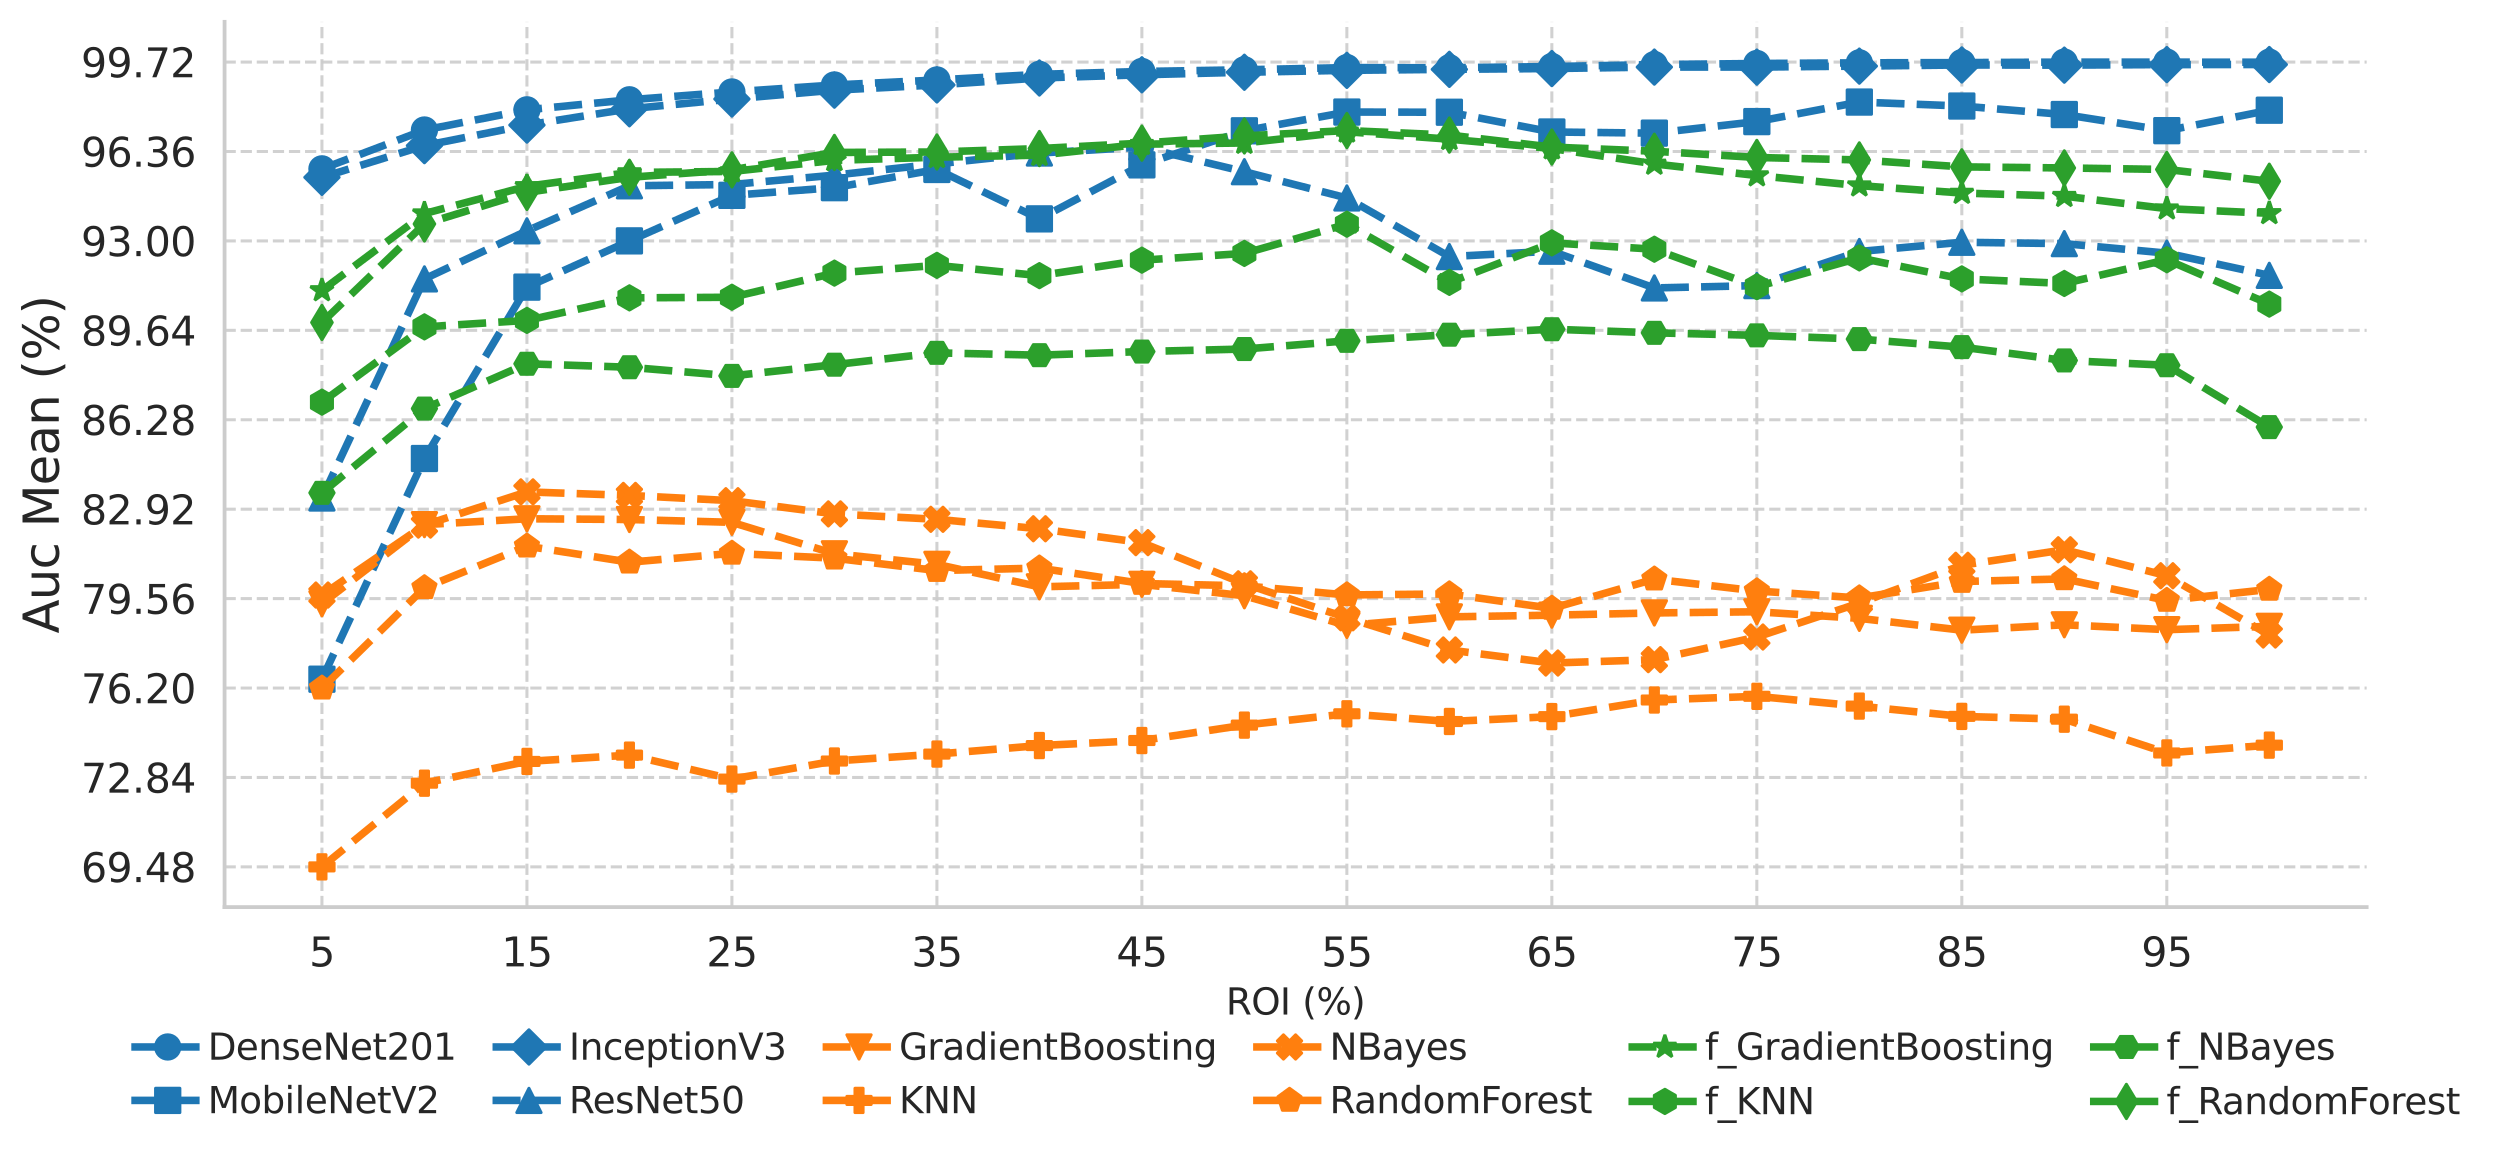 <?xml version="1.0" encoding="utf-8" standalone="no"?>
<!DOCTYPE svg PUBLIC "-//W3C//DTD SVG 1.1//EN"
  "http://www.w3.org/Graphics/SVG/1.1/DTD/svg11.dtd">
<svg xmlns:xlink="http://www.w3.org/1999/xlink" width="823.496pt" height="383.036pt" viewBox="0 0 823.496 383.036" xmlns="http://www.w3.org/2000/svg" version="1.1">
 <defs>
  <style type="text/css">*{stroke-linejoin: round; stroke-linecap: butt}</style>
 </defs>
 <g id="figure_1">
  <g id="patch_1">
   <path d="M 0 383.036 
L 823.496 383.036 
L 823.496 0 
L 0 0 
z
" style="fill: #ffffff"/>
  </g>
  <g id="axes_1">
   <g id="patch_2">
    <path d="M 73.974 298.8 
L 779.574 298.8 
L 779.574 7.2 
L 73.974 7.2 
z
" style="fill: #ffffff"/>
   </g>
   <g id="matplotlib.axis_1">
    <g id="xtick_1">
     <g id="line2d_1">
      <path d="M 106.047 298.8 
L 106.047 7.2 
" clip-path="url(#pc0516b548c)" style="fill: none; stroke-dasharray: 3.7,1.6; stroke-dashoffset: 0; stroke: #cccccc; stroke-opacity: 0.9"/>
     </g>
     <g id="text_1">
      <!-- 5 -->
      <g style="fill: #262626" transform="translate(101.848 318.33) scale(0.132 -0.132)">
       <defs>
        <path id="DejaVuSans-35" d="M 691 4666 
L 3169 4666 
L 3169 4134 
L 1269 4134 
L 1269 2991 
Q 1406 3038 1543 3061 
Q 1681 3084 1819 3084 
Q 2600 3084 3056 2656 
Q 3513 2228 3513 1497 
Q 3513 744 3044 326 
Q 2575 -91 1722 -91 
Q 1428 -91 1123 -41 
Q 819 9 494 109 
L 494 744 
Q 775 591 1075 516 
Q 1375 441 1709 441 
Q 2250 441 2565 725 
Q 2881 1009 2881 1497 
Q 2881 1984 2565 2268 
Q 2250 2553 1709 2553 
Q 1456 2553 1204 2497 
Q 953 2441 691 2322 
L 691 4666 
z
" transform="scale(0.016)"/>
       </defs>
       <use xlink:href="#DejaVuSans-35"/>
      </g>
     </g>
    </g>
    <g id="xtick_2">
     <g id="line2d_2">
      <path d="M 173.568 298.8 
L 173.568 7.2 
" clip-path="url(#pc0516b548c)" style="fill: none; stroke-dasharray: 3.7,1.6; stroke-dashoffset: 0; stroke: #cccccc; stroke-opacity: 0.9"/>
     </g>
     <g id="text_2">
      <!-- 15 -->
      <g style="fill: #262626" transform="translate(165.17 318.33) scale(0.132 -0.132)">
       <defs>
        <path id="DejaVuSans-31" d="M 794 531 
L 1825 531 
L 1825 4091 
L 703 3866 
L 703 4441 
L 1819 4666 
L 2450 4666 
L 2450 531 
L 3481 531 
L 3481 0 
L 794 0 
L 794 531 
z
" transform="scale(0.016)"/>
       </defs>
       <use xlink:href="#DejaVuSans-31"/>
       <use xlink:href="#DejaVuSans-35" x="63.623"/>
      </g>
     </g>
    </g>
    <g id="xtick_3">
     <g id="line2d_3">
      <path d="M 241.09 298.8 
L 241.09 7.2 
" clip-path="url(#pc0516b548c)" style="fill: none; stroke-dasharray: 3.7,1.6; stroke-dashoffset: 0; stroke: #cccccc; stroke-opacity: 0.9"/>
     </g>
     <g id="text_3">
      <!-- 25 -->
      <g style="fill: #262626" transform="translate(232.691 318.33) scale(0.132 -0.132)">
       <defs>
        <path id="DejaVuSans-32" d="M 1228 531 
L 3431 531 
L 3431 0 
L 469 0 
L 469 531 
Q 828 903 1448 1529 
Q 2069 2156 2228 2338 
Q 2531 2678 2651 2914 
Q 2772 3150 2772 3378 
Q 2772 3750 2511 3984 
Q 2250 4219 1831 4219 
Q 1534 4219 1204 4116 
Q 875 4013 500 3803 
L 500 4441 
Q 881 4594 1212 4672 
Q 1544 4750 1819 4750 
Q 2544 4750 2975 4387 
Q 3406 4025 3406 3419 
Q 3406 3131 3298 2873 
Q 3191 2616 2906 2266 
Q 2828 2175 2409 1742 
Q 1991 1309 1228 531 
z
" transform="scale(0.016)"/>
       </defs>
       <use xlink:href="#DejaVuSans-32"/>
       <use xlink:href="#DejaVuSans-35" x="63.623"/>
      </g>
     </g>
    </g>
    <g id="xtick_4">
     <g id="line2d_4">
      <path d="M 308.611 298.8 
L 308.611 7.2 
" clip-path="url(#pc0516b548c)" style="fill: none; stroke-dasharray: 3.7,1.6; stroke-dashoffset: 0; stroke: #cccccc; stroke-opacity: 0.9"/>
     </g>
     <g id="text_4">
      <!-- 35 -->
      <g style="fill: #262626" transform="translate(300.213 318.33) scale(0.132 -0.132)">
       <defs>
        <path id="DejaVuSans-33" d="M 2597 2516 
Q 3050 2419 3304 2112 
Q 3559 1806 3559 1356 
Q 3559 666 3084 287 
Q 2609 -91 1734 -91 
Q 1441 -91 1130 -33 
Q 819 25 488 141 
L 488 750 
Q 750 597 1062 519 
Q 1375 441 1716 441 
Q 2309 441 2620 675 
Q 2931 909 2931 1356 
Q 2931 1769 2642 2001 
Q 2353 2234 1838 2234 
L 1294 2234 
L 1294 2753 
L 1863 2753 
Q 2328 2753 2575 2939 
Q 2822 3125 2822 3475 
Q 2822 3834 2567 4026 
Q 2313 4219 1838 4219 
Q 1578 4219 1281 4162 
Q 984 4106 628 3988 
L 628 4550 
Q 988 4650 1302 4700 
Q 1616 4750 1894 4750 
Q 2613 4750 3031 4423 
Q 3450 4097 3450 3541 
Q 3450 3153 3228 2886 
Q 3006 2619 2597 2516 
z
" transform="scale(0.016)"/>
       </defs>
       <use xlink:href="#DejaVuSans-33"/>
       <use xlink:href="#DejaVuSans-35" x="63.623"/>
      </g>
     </g>
    </g>
    <g id="xtick_5">
     <g id="line2d_5">
      <path d="M 376.133 298.8 
L 376.133 7.2 
" clip-path="url(#pc0516b548c)" style="fill: none; stroke-dasharray: 3.7,1.6; stroke-dashoffset: 0; stroke: #cccccc; stroke-opacity: 0.9"/>
     </g>
     <g id="text_5">
      <!-- 45 -->
      <g style="fill: #262626" transform="translate(367.734 318.33) scale(0.132 -0.132)">
       <defs>
        <path id="DejaVuSans-34" d="M 2419 4116 
L 825 1625 
L 2419 1625 
L 2419 4116 
z
M 2253 4666 
L 3047 4666 
L 3047 1625 
L 3713 1625 
L 3713 1100 
L 3047 1100 
L 3047 0 
L 2419 0 
L 2419 1100 
L 313 1100 
L 313 1709 
L 2253 4666 
z
" transform="scale(0.016)"/>
       </defs>
       <use xlink:href="#DejaVuSans-34"/>
       <use xlink:href="#DejaVuSans-35" x="63.623"/>
      </g>
     </g>
    </g>
    <g id="xtick_6">
     <g id="line2d_6">
      <path d="M 443.655 298.8 
L 443.655 7.2 
" clip-path="url(#pc0516b548c)" style="fill: none; stroke-dasharray: 3.7,1.6; stroke-dashoffset: 0; stroke: #cccccc; stroke-opacity: 0.9"/>
     </g>
     <g id="text_6">
      <!-- 55 -->
      <g style="fill: #262626" transform="translate(435.256 318.33) scale(0.132 -0.132)">
       <use xlink:href="#DejaVuSans-35"/>
       <use xlink:href="#DejaVuSans-35" x="63.623"/>
      </g>
     </g>
    </g>
    <g id="xtick_7">
     <g id="line2d_7">
      <path d="M 511.176 298.8 
L 511.176 7.2 
" clip-path="url(#pc0516b548c)" style="fill: none; stroke-dasharray: 3.7,1.6; stroke-dashoffset: 0; stroke: #cccccc; stroke-opacity: 0.9"/>
     </g>
     <g id="text_7">
      <!-- 65 -->
      <g style="fill: #262626" transform="translate(502.778 318.33) scale(0.132 -0.132)">
       <defs>
        <path id="DejaVuSans-36" d="M 2113 2584 
Q 1688 2584 1439 2293 
Q 1191 2003 1191 1497 
Q 1191 994 1439 701 
Q 1688 409 2113 409 
Q 2538 409 2786 701 
Q 3034 994 3034 1497 
Q 3034 2003 2786 2293 
Q 2538 2584 2113 2584 
z
M 3366 4563 
L 3366 3988 
Q 3128 4100 2886 4159 
Q 2644 4219 2406 4219 
Q 1781 4219 1451 3797 
Q 1122 3375 1075 2522 
Q 1259 2794 1537 2939 
Q 1816 3084 2150 3084 
Q 2853 3084 3261 2657 
Q 3669 2231 3669 1497 
Q 3669 778 3244 343 
Q 2819 -91 2113 -91 
Q 1303 -91 875 529 
Q 447 1150 447 2328 
Q 447 3434 972 4092 
Q 1497 4750 2381 4750 
Q 2619 4750 2861 4703 
Q 3103 4656 3366 4563 
z
" transform="scale(0.016)"/>
       </defs>
       <use xlink:href="#DejaVuSans-36"/>
       <use xlink:href="#DejaVuSans-35" x="63.623"/>
      </g>
     </g>
    </g>
    <g id="xtick_8">
     <g id="line2d_8">
      <path d="M 578.698 298.8 
L 578.698 7.2 
" clip-path="url(#pc0516b548c)" style="fill: none; stroke-dasharray: 3.7,1.6; stroke-dashoffset: 0; stroke: #cccccc; stroke-opacity: 0.9"/>
     </g>
     <g id="text_8">
      <!-- 75 -->
      <g style="fill: #262626" transform="translate(570.299 318.33) scale(0.132 -0.132)">
       <defs>
        <path id="DejaVuSans-37" d="M 525 4666 
L 3525 4666 
L 3525 4397 
L 1831 0 
L 1172 0 
L 2766 4134 
L 525 4134 
L 525 4666 
z
" transform="scale(0.016)"/>
       </defs>
       <use xlink:href="#DejaVuSans-37"/>
       <use xlink:href="#DejaVuSans-35" x="63.623"/>
      </g>
     </g>
    </g>
    <g id="xtick_9">
     <g id="line2d_9">
      <path d="M 646.219 298.8 
L 646.219 7.2 
" clip-path="url(#pc0516b548c)" style="fill: none; stroke-dasharray: 3.7,1.6; stroke-dashoffset: 0; stroke: #cccccc; stroke-opacity: 0.9"/>
     </g>
     <g id="text_9">
      <!-- 85 -->
      <g style="fill: #262626" transform="translate(637.821 318.33) scale(0.132 -0.132)">
       <defs>
        <path id="DejaVuSans-38" d="M 2034 2216 
Q 1584 2216 1326 1975 
Q 1069 1734 1069 1313 
Q 1069 891 1326 650 
Q 1584 409 2034 409 
Q 2484 409 2743 651 
Q 3003 894 3003 1313 
Q 3003 1734 2745 1975 
Q 2488 2216 2034 2216 
z
M 1403 2484 
Q 997 2584 770 2862 
Q 544 3141 544 3541 
Q 544 4100 942 4425 
Q 1341 4750 2034 4750 
Q 2731 4750 3128 4425 
Q 3525 4100 3525 3541 
Q 3525 3141 3298 2862 
Q 3072 2584 2669 2484 
Q 3125 2378 3379 2068 
Q 3634 1759 3634 1313 
Q 3634 634 3220 271 
Q 2806 -91 2034 -91 
Q 1263 -91 848 271 
Q 434 634 434 1313 
Q 434 1759 690 2068 
Q 947 2378 1403 2484 
z
M 1172 3481 
Q 1172 3119 1398 2916 
Q 1625 2713 2034 2713 
Q 2441 2713 2670 2916 
Q 2900 3119 2900 3481 
Q 2900 3844 2670 4047 
Q 2441 4250 2034 4250 
Q 1625 4250 1398 4047 
Q 1172 3844 1172 3481 
z
" transform="scale(0.016)"/>
       </defs>
       <use xlink:href="#DejaVuSans-38"/>
       <use xlink:href="#DejaVuSans-35" x="63.623"/>
      </g>
     </g>
    </g>
    <g id="xtick_10">
     <g id="line2d_10">
      <path d="M 713.741 298.8 
L 713.741 7.2 
" clip-path="url(#pc0516b548c)" style="fill: none; stroke-dasharray: 3.7,1.6; stroke-dashoffset: 0; stroke: #cccccc; stroke-opacity: 0.9"/>
     </g>
     <g id="text_10">
      <!-- 95 -->
      <g style="fill: #262626" transform="translate(705.342 318.33) scale(0.132 -0.132)">
       <defs>
        <path id="DejaVuSans-39" d="M 703 97 
L 703 672 
Q 941 559 1184 500 
Q 1428 441 1663 441 
Q 2288 441 2617 861 
Q 2947 1281 2994 2138 
Q 2813 1869 2534 1725 
Q 2256 1581 1919 1581 
Q 1219 1581 811 2004 
Q 403 2428 403 3163 
Q 403 3881 828 4315 
Q 1253 4750 1959 4750 
Q 2769 4750 3195 4129 
Q 3622 3509 3622 2328 
Q 3622 1225 3098 567 
Q 2575 -91 1691 -91 
Q 1453 -91 1209 -44 
Q 966 3 703 97 
z
M 1959 2075 
Q 2384 2075 2632 2365 
Q 2881 2656 2881 3163 
Q 2881 3666 2632 3958 
Q 2384 4250 1959 4250 
Q 1534 4250 1286 3958 
Q 1038 3666 1038 3163 
Q 1038 2656 1286 2365 
Q 1534 2075 1959 2075 
z
" transform="scale(0.016)"/>
       </defs>
       <use xlink:href="#DejaVuSans-39"/>
       <use xlink:href="#DejaVuSans-35" x="63.623"/>
      </g>
     </g>
    </g>
    <g id="text_11">
     <!-- ROI (%) -->
     <g style="fill: #262626" transform="translate(403.822 334.193) scale(0.12 -0.12)">
      <defs>
       <path id="DejaVuSans-52" d="M 2841 2188 
Q 3044 2119 3236 1894 
Q 3428 1669 3622 1275 
L 4263 0 
L 3584 0 
L 2988 1197 
Q 2756 1666 2539 1819 
Q 2322 1972 1947 1972 
L 1259 1972 
L 1259 0 
L 628 0 
L 628 4666 
L 2053 4666 
Q 2853 4666 3247 4331 
Q 3641 3997 3641 3322 
Q 3641 2881 3436 2590 
Q 3231 2300 2841 2188 
z
M 1259 4147 
L 1259 2491 
L 2053 2491 
Q 2509 2491 2742 2702 
Q 2975 2913 2975 3322 
Q 2975 3731 2742 3939 
Q 2509 4147 2053 4147 
L 1259 4147 
z
" transform="scale(0.016)"/>
       <path id="DejaVuSans-4f" d="M 2522 4238 
Q 1834 4238 1429 3725 
Q 1025 3213 1025 2328 
Q 1025 1447 1429 934 
Q 1834 422 2522 422 
Q 3209 422 3611 934 
Q 4013 1447 4013 2328 
Q 4013 3213 3611 3725 
Q 3209 4238 2522 4238 
z
M 2522 4750 
Q 3503 4750 4090 4092 
Q 4678 3434 4678 2328 
Q 4678 1225 4090 567 
Q 3503 -91 2522 -91 
Q 1538 -91 948 565 
Q 359 1222 359 2328 
Q 359 3434 948 4092 
Q 1538 4750 2522 4750 
z
" transform="scale(0.016)"/>
       <path id="DejaVuSans-49" d="M 628 4666 
L 1259 4666 
L 1259 0 
L 628 0 
L 628 4666 
z
" transform="scale(0.016)"/>
       <path id="DejaVuSans-20" transform="scale(0.016)"/>
       <path id="DejaVuSans-28" d="M 1984 4856 
Q 1566 4138 1362 3434 
Q 1159 2731 1159 2009 
Q 1159 1288 1364 580 
Q 1569 -128 1984 -844 
L 1484 -844 
Q 1016 -109 783 600 
Q 550 1309 550 2009 
Q 550 2706 781 3412 
Q 1013 4119 1484 4856 
L 1984 4856 
z
" transform="scale(0.016)"/>
       <path id="DejaVuSans-25" d="M 4653 2053 
Q 4381 2053 4226 1822 
Q 4072 1591 4072 1178 
Q 4072 772 4226 539 
Q 4381 306 4653 306 
Q 4919 306 5073 539 
Q 5228 772 5228 1178 
Q 5228 1588 5073 1820 
Q 4919 2053 4653 2053 
z
M 4653 2450 
Q 5147 2450 5437 2106 
Q 5728 1763 5728 1178 
Q 5728 594 5436 251 
Q 5144 -91 4653 -91 
Q 4153 -91 3862 251 
Q 3572 594 3572 1178 
Q 3572 1766 3864 2108 
Q 4156 2450 4653 2450 
z
M 1428 4353 
Q 1159 4353 1004 4120 
Q 850 3888 850 3481 
Q 850 3069 1003 2837 
Q 1156 2606 1428 2606 
Q 1700 2606 1854 2837 
Q 2009 3069 2009 3481 
Q 2009 3884 1853 4118 
Q 1697 4353 1428 4353 
z
M 4250 4750 
L 4750 4750 
L 1831 -91 
L 1331 -91 
L 4250 4750 
z
M 1428 4750 
Q 1922 4750 2215 4408 
Q 2509 4066 2509 3481 
Q 2509 2891 2217 2550 
Q 1925 2209 1428 2209 
Q 931 2209 642 2551 
Q 353 2894 353 3481 
Q 353 4063 643 4406 
Q 934 4750 1428 4750 
z
" transform="scale(0.016)"/>
       <path id="DejaVuSans-29" d="M 513 4856 
L 1013 4856 
Q 1481 4119 1714 3412 
Q 1947 2706 1947 2009 
Q 1947 1309 1714 600 
Q 1481 -109 1013 -844 
L 513 -844 
Q 928 -128 1133 580 
Q 1338 1288 1338 2009 
Q 1338 2731 1133 3434 
Q 928 4138 513 4856 
z
" transform="scale(0.016)"/>
      </defs>
      <use xlink:href="#DejaVuSans-52"/>
      <use xlink:href="#DejaVuSans-4f" x="69.482"/>
      <use xlink:href="#DejaVuSans-49" x="148.193"/>
      <use xlink:href="#DejaVuSans-20" x="177.686"/>
      <use xlink:href="#DejaVuSans-28" x="209.473"/>
      <use xlink:href="#DejaVuSans-25" x="248.486"/>
      <use xlink:href="#DejaVuSans-29" x="343.506"/>
     </g>
    </g>
   </g>
   <g id="matplotlib.axis_2">
    <g id="ytick_1">
     <g id="line2d_11">
      <path d="M 73.974 285.549 
L 779.574 285.549 
" clip-path="url(#pc0516b548c)" style="fill: none; stroke-dasharray: 3.7,1.6; stroke-dashoffset: 0; stroke: #cccccc; stroke-opacity: 0.9"/>
     </g>
     <g id="text_12">
      <!-- 69.48 -->
      <g style="fill: #262626" transform="translate(26.685 290.564) scale(0.132 -0.132)">
       <defs>
        <path id="DejaVuSans-2e" d="M 684 794 
L 1344 794 
L 1344 0 
L 684 0 
L 684 794 
z
" transform="scale(0.016)"/>
       </defs>
       <use xlink:href="#DejaVuSans-36"/>
       <use xlink:href="#DejaVuSans-39" x="63.623"/>
       <use xlink:href="#DejaVuSans-2e" x="127.246"/>
       <use xlink:href="#DejaVuSans-34" x="159.033"/>
       <use xlink:href="#DejaVuSans-38" x="222.656"/>
      </g>
     </g>
    </g>
    <g id="ytick_2">
     <g id="line2d_12">
      <path d="M 73.974 256.093 
L 779.574 256.093 
" clip-path="url(#pc0516b548c)" style="fill: none; stroke-dasharray: 3.7,1.6; stroke-dashoffset: 0; stroke: #cccccc; stroke-opacity: 0.9"/>
     </g>
     <g id="text_13">
      <!-- 72.84 -->
      <g style="fill: #262626" transform="translate(26.685 261.108) scale(0.132 -0.132)">
       <use xlink:href="#DejaVuSans-37"/>
       <use xlink:href="#DejaVuSans-32" x="63.623"/>
       <use xlink:href="#DejaVuSans-2e" x="127.246"/>
       <use xlink:href="#DejaVuSans-38" x="159.033"/>
       <use xlink:href="#DejaVuSans-34" x="222.656"/>
      </g>
     </g>
    </g>
    <g id="ytick_3">
     <g id="line2d_13">
      <path d="M 73.974 226.637 
L 779.574 226.637 
" clip-path="url(#pc0516b548c)" style="fill: none; stroke-dasharray: 3.7,1.6; stroke-dashoffset: 0; stroke: #cccccc; stroke-opacity: 0.9"/>
     </g>
     <g id="text_14">
      <!-- 76.20 -->
      <g style="fill: #262626" transform="translate(26.685 231.652) scale(0.132 -0.132)">
       <defs>
        <path id="DejaVuSans-30" d="M 2034 4250 
Q 1547 4250 1301 3770 
Q 1056 3291 1056 2328 
Q 1056 1369 1301 889 
Q 1547 409 2034 409 
Q 2525 409 2770 889 
Q 3016 1369 3016 2328 
Q 3016 3291 2770 3770 
Q 2525 4250 2034 4250 
z
M 2034 4750 
Q 2819 4750 3233 4129 
Q 3647 3509 3647 2328 
Q 3647 1150 3233 529 
Q 2819 -91 2034 -91 
Q 1250 -91 836 529 
Q 422 1150 422 2328 
Q 422 3509 836 4129 
Q 1250 4750 2034 4750 
z
" transform="scale(0.016)"/>
       </defs>
       <use xlink:href="#DejaVuSans-37"/>
       <use xlink:href="#DejaVuSans-36" x="63.623"/>
       <use xlink:href="#DejaVuSans-2e" x="127.246"/>
       <use xlink:href="#DejaVuSans-32" x="159.033"/>
       <use xlink:href="#DejaVuSans-30" x="222.656"/>
      </g>
     </g>
    </g>
    <g id="ytick_4">
     <g id="line2d_14">
      <path d="M 73.974 197.181 
L 779.574 197.181 
" clip-path="url(#pc0516b548c)" style="fill: none; stroke-dasharray: 3.7,1.6; stroke-dashoffset: 0; stroke: #cccccc; stroke-opacity: 0.9"/>
     </g>
     <g id="text_15">
      <!-- 79.56 -->
      <g style="fill: #262626" transform="translate(26.685 202.196) scale(0.132 -0.132)">
       <use xlink:href="#DejaVuSans-37"/>
       <use xlink:href="#DejaVuSans-39" x="63.623"/>
       <use xlink:href="#DejaVuSans-2e" x="127.246"/>
       <use xlink:href="#DejaVuSans-35" x="159.033"/>
       <use xlink:href="#DejaVuSans-36" x="222.656"/>
      </g>
     </g>
    </g>
    <g id="ytick_5">
     <g id="line2d_15">
      <path d="M 73.974 167.725 
L 779.574 167.725 
" clip-path="url(#pc0516b548c)" style="fill: none; stroke-dasharray: 3.7,1.6; stroke-dashoffset: 0; stroke: #cccccc; stroke-opacity: 0.9"/>
     </g>
     <g id="text_16">
      <!-- 82.92 -->
      <g style="fill: #262626" transform="translate(26.685 172.74) scale(0.132 -0.132)">
       <use xlink:href="#DejaVuSans-38"/>
       <use xlink:href="#DejaVuSans-32" x="63.623"/>
       <use xlink:href="#DejaVuSans-2e" x="127.246"/>
       <use xlink:href="#DejaVuSans-39" x="159.033"/>
       <use xlink:href="#DejaVuSans-32" x="222.656"/>
      </g>
     </g>
    </g>
    <g id="ytick_6">
     <g id="line2d_16">
      <path d="M 73.974 138.269 
L 779.574 138.269 
" clip-path="url(#pc0516b548c)" style="fill: none; stroke-dasharray: 3.7,1.6; stroke-dashoffset: 0; stroke: #cccccc; stroke-opacity: 0.9"/>
     </g>
     <g id="text_17">
      <!-- 86.28 -->
      <g style="fill: #262626" transform="translate(26.685 143.284) scale(0.132 -0.132)">
       <use xlink:href="#DejaVuSans-38"/>
       <use xlink:href="#DejaVuSans-36" x="63.623"/>
       <use xlink:href="#DejaVuSans-2e" x="127.246"/>
       <use xlink:href="#DejaVuSans-32" x="159.033"/>
       <use xlink:href="#DejaVuSans-38" x="222.656"/>
      </g>
     </g>
    </g>
    <g id="ytick_7">
     <g id="line2d_17">
      <path d="M 73.974 108.813 
L 779.574 108.813 
" clip-path="url(#pc0516b548c)" style="fill: none; stroke-dasharray: 3.7,1.6; stroke-dashoffset: 0; stroke: #cccccc; stroke-opacity: 0.9"/>
     </g>
     <g id="text_18">
      <!-- 89.64 -->
      <g style="fill: #262626" transform="translate(26.685 113.828) scale(0.132 -0.132)">
       <use xlink:href="#DejaVuSans-38"/>
       <use xlink:href="#DejaVuSans-39" x="63.623"/>
       <use xlink:href="#DejaVuSans-2e" x="127.246"/>
       <use xlink:href="#DejaVuSans-36" x="159.033"/>
       <use xlink:href="#DejaVuSans-34" x="222.656"/>
      </g>
     </g>
    </g>
    <g id="ytick_8">
     <g id="line2d_18">
      <path d="M 73.974 79.357 
L 779.574 79.357 
" clip-path="url(#pc0516b548c)" style="fill: none; stroke-dasharray: 3.7,1.6; stroke-dashoffset: 0; stroke: #cccccc; stroke-opacity: 0.9"/>
     </g>
     <g id="text_19">
      <!-- 93.00 -->
      <g style="fill: #262626" transform="translate(26.685 84.372) scale(0.132 -0.132)">
       <use xlink:href="#DejaVuSans-39"/>
       <use xlink:href="#DejaVuSans-33" x="63.623"/>
       <use xlink:href="#DejaVuSans-2e" x="127.246"/>
       <use xlink:href="#DejaVuSans-30" x="159.033"/>
       <use xlink:href="#DejaVuSans-30" x="222.656"/>
      </g>
     </g>
    </g>
    <g id="ytick_9">
     <g id="line2d_19">
      <path d="M 73.974 49.901 
L 779.574 49.901 
" clip-path="url(#pc0516b548c)" style="fill: none; stroke-dasharray: 3.7,1.6; stroke-dashoffset: 0; stroke: #cccccc; stroke-opacity: 0.9"/>
     </g>
     <g id="text_20">
      <!-- 96.36 -->
      <g style="fill: #262626" transform="translate(26.685 54.916) scale(0.132 -0.132)">
       <use xlink:href="#DejaVuSans-39"/>
       <use xlink:href="#DejaVuSans-36" x="63.623"/>
       <use xlink:href="#DejaVuSans-2e" x="127.246"/>
       <use xlink:href="#DejaVuSans-33" x="159.033"/>
       <use xlink:href="#DejaVuSans-36" x="222.656"/>
      </g>
     </g>
    </g>
    <g id="ytick_10">
     <g id="line2d_20">
      <path d="M 73.974 20.446 
L 779.574 20.446 
" clip-path="url(#pc0516b548c)" style="fill: none; stroke-dasharray: 3.7,1.6; stroke-dashoffset: 0; stroke: #cccccc; stroke-opacity: 0.9"/>
     </g>
     <g id="text_21">
      <!-- 99.72 -->
      <g style="fill: #262626" transform="translate(26.685 25.461) scale(0.132 -0.132)">
       <use xlink:href="#DejaVuSans-39"/>
       <use xlink:href="#DejaVuSans-39" x="63.623"/>
       <use xlink:href="#DejaVuSans-2e" x="127.246"/>
       <use xlink:href="#DejaVuSans-37" x="159.033"/>
       <use xlink:href="#DejaVuSans-32" x="222.656"/>
      </g>
     </g>
    </g>
    <g id="text_22">
     <!-- Auc Mean (%) -->
     <g style="fill: #262626" transform="translate(19.358 208.667) rotate(-90) scale(0.16 -0.16)">
      <defs>
       <path id="DejaVuSans-41" d="M 2188 4044 
L 1331 1722 
L 3047 1722 
L 2188 4044 
z
M 1831 4666 
L 2547 4666 
L 4325 0 
L 3669 0 
L 3244 1197 
L 1141 1197 
L 716 0 
L 50 0 
L 1831 4666 
z
" transform="scale(0.016)"/>
       <path id="DejaVuSans-75" d="M 544 1381 
L 544 3500 
L 1119 3500 
L 1119 1403 
Q 1119 906 1312 657 
Q 1506 409 1894 409 
Q 2359 409 2629 706 
Q 2900 1003 2900 1516 
L 2900 3500 
L 3475 3500 
L 3475 0 
L 2900 0 
L 2900 538 
Q 2691 219 2414 64 
Q 2138 -91 1772 -91 
Q 1169 -91 856 284 
Q 544 659 544 1381 
z
M 1991 3584 
L 1991 3584 
z
" transform="scale(0.016)"/>
       <path id="DejaVuSans-63" d="M 3122 3366 
L 3122 2828 
Q 2878 2963 2633 3030 
Q 2388 3097 2138 3097 
Q 1578 3097 1268 2742 
Q 959 2388 959 1747 
Q 959 1106 1268 751 
Q 1578 397 2138 397 
Q 2388 397 2633 464 
Q 2878 531 3122 666 
L 3122 134 
Q 2881 22 2623 -34 
Q 2366 -91 2075 -91 
Q 1284 -91 818 406 
Q 353 903 353 1747 
Q 353 2603 823 3093 
Q 1294 3584 2113 3584 
Q 2378 3584 2631 3529 
Q 2884 3475 3122 3366 
z
" transform="scale(0.016)"/>
       <path id="DejaVuSans-4d" d="M 628 4666 
L 1569 4666 
L 2759 1491 
L 3956 4666 
L 4897 4666 
L 4897 0 
L 4281 0 
L 4281 4097 
L 3078 897 
L 2444 897 
L 1241 4097 
L 1241 0 
L 628 0 
L 628 4666 
z
" transform="scale(0.016)"/>
       <path id="DejaVuSans-65" d="M 3597 1894 
L 3597 1613 
L 953 1613 
Q 991 1019 1311 708 
Q 1631 397 2203 397 
Q 2534 397 2845 478 
Q 3156 559 3463 722 
L 3463 178 
Q 3153 47 2828 -22 
Q 2503 -91 2169 -91 
Q 1331 -91 842 396 
Q 353 884 353 1716 
Q 353 2575 817 3079 
Q 1281 3584 2069 3584 
Q 2775 3584 3186 3129 
Q 3597 2675 3597 1894 
z
M 3022 2063 
Q 3016 2534 2758 2815 
Q 2500 3097 2075 3097 
Q 1594 3097 1305 2825 
Q 1016 2553 972 2059 
L 3022 2063 
z
" transform="scale(0.016)"/>
       <path id="DejaVuSans-61" d="M 2194 1759 
Q 1497 1759 1228 1600 
Q 959 1441 959 1056 
Q 959 750 1161 570 
Q 1363 391 1709 391 
Q 2188 391 2477 730 
Q 2766 1069 2766 1631 
L 2766 1759 
L 2194 1759 
z
M 3341 1997 
L 3341 0 
L 2766 0 
L 2766 531 
Q 2569 213 2275 61 
Q 1981 -91 1556 -91 
Q 1019 -91 701 211 
Q 384 513 384 1019 
Q 384 1609 779 1909 
Q 1175 2209 1959 2209 
L 2766 2209 
L 2766 2266 
Q 2766 2663 2505 2880 
Q 2244 3097 1772 3097 
Q 1472 3097 1187 3025 
Q 903 2953 641 2809 
L 641 3341 
Q 956 3463 1253 3523 
Q 1550 3584 1831 3584 
Q 2591 3584 2966 3190 
Q 3341 2797 3341 1997 
z
" transform="scale(0.016)"/>
       <path id="DejaVuSans-6e" d="M 3513 2113 
L 3513 0 
L 2938 0 
L 2938 2094 
Q 2938 2591 2744 2837 
Q 2550 3084 2163 3084 
Q 1697 3084 1428 2787 
Q 1159 2491 1159 1978 
L 1159 0 
L 581 0 
L 581 3500 
L 1159 3500 
L 1159 2956 
Q 1366 3272 1645 3428 
Q 1925 3584 2291 3584 
Q 2894 3584 3203 3211 
Q 3513 2838 3513 2113 
z
" transform="scale(0.016)"/>
      </defs>
      <use xlink:href="#DejaVuSans-41"/>
      <use xlink:href="#DejaVuSans-75" x="68.408"/>
      <use xlink:href="#DejaVuSans-63" x="131.787"/>
      <use xlink:href="#DejaVuSans-20" x="186.768"/>
      <use xlink:href="#DejaVuSans-4d" x="218.555"/>
      <use xlink:href="#DejaVuSans-65" x="304.834"/>
      <use xlink:href="#DejaVuSans-61" x="366.357"/>
      <use xlink:href="#DejaVuSans-6e" x="427.637"/>
      <use xlink:href="#DejaVuSans-20" x="491.016"/>
      <use xlink:href="#DejaVuSans-28" x="522.803"/>
      <use xlink:href="#DejaVuSans-25" x="561.816"/>
      <use xlink:href="#DejaVuSans-29" x="656.836"/>
     </g>
    </g>
   </g>
   <g id="line2d_21">
    <path d="M 106.047 55.622 
L 139.808 42.818 
L 173.568 36.177 
L 207.329 32.865 
L 241.09 30.292 
L 274.851 27.99 
L 308.611 26.34 
L 342.372 24.485 
L 376.133 23.539 
L 409.894 22.989 
L 443.655 22.264 
L 477.415 22.323 
L 511.176 21.914 
L 544.937 21.278 
L 578.698 20.913 
L 612.458 20.691 
L 646.219 20.619 
L 679.98 20.455 
L 713.741 20.469 
L 747.501 20.487 
" clip-path="url(#pc0516b548c)" style="fill: none; stroke-dasharray: 9.25,4; stroke-dashoffset: 0; stroke: #1f77b4; stroke-width: 2.5"/>
    <defs>
     <path id="me62eb4e1df" d="M 0 4 
C 1.061 4 2.078 3.579 2.828 2.828 
C 3.579 2.078 4 1.061 4 0 
C 4 -1.061 3.579 -2.078 2.828 -2.828 
C 2.078 -3.579 1.061 -4 0 -4 
C -1.061 -4 -2.078 -3.579 -2.828 -2.828 
C -3.579 -2.078 -4 -1.061 -4 0 
C -4 1.061 -3.579 2.078 -2.828 2.828 
C -2.078 3.579 -1.061 4 0 4 
z
" style="stroke: #1f77b4"/>
    </defs>
    <g clip-path="url(#pc0516b548c)">
     <use xlink:href="#me62eb4e1df" x="106.047" y="55.622" style="fill: #1f77b4; stroke: #1f77b4"/>
     <use xlink:href="#me62eb4e1df" x="139.808" y="42.818" style="fill: #1f77b4; stroke: #1f77b4"/>
     <use xlink:href="#me62eb4e1df" x="173.568" y="36.177" style="fill: #1f77b4; stroke: #1f77b4"/>
     <use xlink:href="#me62eb4e1df" x="207.329" y="32.865" style="fill: #1f77b4; stroke: #1f77b4"/>
     <use xlink:href="#me62eb4e1df" x="241.09" y="30.292" style="fill: #1f77b4; stroke: #1f77b4"/>
     <use xlink:href="#me62eb4e1df" x="274.851" y="27.99" style="fill: #1f77b4; stroke: #1f77b4"/>
     <use xlink:href="#me62eb4e1df" x="308.611" y="26.34" style="fill: #1f77b4; stroke: #1f77b4"/>
     <use xlink:href="#me62eb4e1df" x="342.372" y="24.485" style="fill: #1f77b4; stroke: #1f77b4"/>
     <use xlink:href="#me62eb4e1df" x="376.133" y="23.539" style="fill: #1f77b4; stroke: #1f77b4"/>
     <use xlink:href="#me62eb4e1df" x="409.894" y="22.989" style="fill: #1f77b4; stroke: #1f77b4"/>
     <use xlink:href="#me62eb4e1df" x="443.655" y="22.264" style="fill: #1f77b4; stroke: #1f77b4"/>
     <use xlink:href="#me62eb4e1df" x="477.415" y="22.323" style="fill: #1f77b4; stroke: #1f77b4"/>
     <use xlink:href="#me62eb4e1df" x="511.176" y="21.914" style="fill: #1f77b4; stroke: #1f77b4"/>
     <use xlink:href="#me62eb4e1df" x="544.937" y="21.278" style="fill: #1f77b4; stroke: #1f77b4"/>
     <use xlink:href="#me62eb4e1df" x="578.698" y="20.913" style="fill: #1f77b4; stroke: #1f77b4"/>
     <use xlink:href="#me62eb4e1df" x="612.458" y="20.691" style="fill: #1f77b4; stroke: #1f77b4"/>
     <use xlink:href="#me62eb4e1df" x="646.219" y="20.619" style="fill: #1f77b4; stroke: #1f77b4"/>
     <use xlink:href="#me62eb4e1df" x="679.98" y="20.455" style="fill: #1f77b4; stroke: #1f77b4"/>
     <use xlink:href="#me62eb4e1df" x="713.741" y="20.469" style="fill: #1f77b4; stroke: #1f77b4"/>
     <use xlink:href="#me62eb4e1df" x="747.501" y="20.487" style="fill: #1f77b4; stroke: #1f77b4"/>
    </g>
   </g>
   <g id="line2d_22">
    <path d="M 106.047 223.735 
L 139.808 151.03 
L 173.568 94.582 
L 207.329 79.347 
L 241.09 64.345 
L 274.851 61.811 
L 308.611 55.814 
L 342.372 72.095 
L 376.133 54.302 
L 409.894 43.078 
L 443.655 36.907 
L 477.415 36.97 
L 511.176 43.478 
L 544.937 43.861 
L 578.698 40.048 
L 612.458 33.625 
L 646.219 34.928 
L 679.98 37.727 
L 713.741 43.04 
L 747.501 36.307 
" clip-path="url(#pc0516b548c)" style="fill: none; stroke-dasharray: 9.25,4; stroke-dashoffset: 0; stroke: #1f77b4; stroke-width: 2.5"/>
    <defs>
     <path id="m999915355d" d="M -4 4 
L 4 4 
L 4 -4 
L -4 -4 
z
" style="stroke: #1f77b4; stroke-linejoin: miter"/>
    </defs>
    <g clip-path="url(#pc0516b548c)">
     <use xlink:href="#m999915355d" x="106.047" y="223.735" style="fill: #1f77b4; stroke: #1f77b4; stroke-linejoin: miter"/>
     <use xlink:href="#m999915355d" x="139.808" y="151.03" style="fill: #1f77b4; stroke: #1f77b4; stroke-linejoin: miter"/>
     <use xlink:href="#m999915355d" x="173.568" y="94.582" style="fill: #1f77b4; stroke: #1f77b4; stroke-linejoin: miter"/>
     <use xlink:href="#m999915355d" x="207.329" y="79.347" style="fill: #1f77b4; stroke: #1f77b4; stroke-linejoin: miter"/>
     <use xlink:href="#m999915355d" x="241.09" y="64.345" style="fill: #1f77b4; stroke: #1f77b4; stroke-linejoin: miter"/>
     <use xlink:href="#m999915355d" x="274.851" y="61.811" style="fill: #1f77b4; stroke: #1f77b4; stroke-linejoin: miter"/>
     <use xlink:href="#m999915355d" x="308.611" y="55.814" style="fill: #1f77b4; stroke: #1f77b4; stroke-linejoin: miter"/>
     <use xlink:href="#m999915355d" x="342.372" y="72.095" style="fill: #1f77b4; stroke: #1f77b4; stroke-linejoin: miter"/>
     <use xlink:href="#m999915355d" x="376.133" y="54.302" style="fill: #1f77b4; stroke: #1f77b4; stroke-linejoin: miter"/>
     <use xlink:href="#m999915355d" x="409.894" y="43.078" style="fill: #1f77b4; stroke: #1f77b4; stroke-linejoin: miter"/>
     <use xlink:href="#m999915355d" x="443.655" y="36.907" style="fill: #1f77b4; stroke: #1f77b4; stroke-linejoin: miter"/>
     <use xlink:href="#m999915355d" x="477.415" y="36.97" style="fill: #1f77b4; stroke: #1f77b4; stroke-linejoin: miter"/>
     <use xlink:href="#m999915355d" x="511.176" y="43.478" style="fill: #1f77b4; stroke: #1f77b4; stroke-linejoin: miter"/>
     <use xlink:href="#m999915355d" x="544.937" y="43.861" style="fill: #1f77b4; stroke: #1f77b4; stroke-linejoin: miter"/>
     <use xlink:href="#m999915355d" x="578.698" y="40.048" style="fill: #1f77b4; stroke: #1f77b4; stroke-linejoin: miter"/>
     <use xlink:href="#m999915355d" x="612.458" y="33.625" style="fill: #1f77b4; stroke: #1f77b4; stroke-linejoin: miter"/>
     <use xlink:href="#m999915355d" x="646.219" y="34.928" style="fill: #1f77b4; stroke: #1f77b4; stroke-linejoin: miter"/>
     <use xlink:href="#m999915355d" x="679.98" y="37.727" style="fill: #1f77b4; stroke: #1f77b4; stroke-linejoin: miter"/>
     <use xlink:href="#m999915355d" x="713.741" y="43.04" style="fill: #1f77b4; stroke: #1f77b4; stroke-linejoin: miter"/>
     <use xlink:href="#m999915355d" x="747.501" y="36.307" style="fill: #1f77b4; stroke: #1f77b4; stroke-linejoin: miter"/>
    </g>
   </g>
   <g id="line2d_23">
    <path d="M 106.047 58.416 
L 139.808 47.969 
L 173.568 41.2 
L 207.329 35.826 
L 241.09 32.615 
L 274.851 29.695 
L 308.611 27.98 
L 342.372 25.689 
L 376.133 24.631 
L 409.894 23.802 
L 443.655 23.176 
L 477.415 22.844 
L 511.176 22.579 
L 544.937 22.099 
L 578.698 22.106 
L 612.458 21.78 
L 646.219 21.399 
L 679.98 21.458 
L 713.741 21.275 
L 747.501 21.257 
" clip-path="url(#pc0516b548c)" style="fill: none; stroke-dasharray: 9.25,4; stroke-dashoffset: 0; stroke: #1f77b4; stroke-width: 2.5"/>
    <defs>
     <path id="m80f2e191a1" d="M -0 5.657 
L 5.657 0 
L 0 -5.657 
L -5.657 -0 
z
" style="stroke: #1f77b4; stroke-linejoin: miter"/>
    </defs>
    <g clip-path="url(#pc0516b548c)">
     <use xlink:href="#m80f2e191a1" x="106.047" y="58.416" style="fill: #1f77b4; stroke: #1f77b4; stroke-linejoin: miter"/>
     <use xlink:href="#m80f2e191a1" x="139.808" y="47.969" style="fill: #1f77b4; stroke: #1f77b4; stroke-linejoin: miter"/>
     <use xlink:href="#m80f2e191a1" x="173.568" y="41.2" style="fill: #1f77b4; stroke: #1f77b4; stroke-linejoin: miter"/>
     <use xlink:href="#m80f2e191a1" x="207.329" y="35.826" style="fill: #1f77b4; stroke: #1f77b4; stroke-linejoin: miter"/>
     <use xlink:href="#m80f2e191a1" x="241.09" y="32.615" style="fill: #1f77b4; stroke: #1f77b4; stroke-linejoin: miter"/>
     <use xlink:href="#m80f2e191a1" x="274.851" y="29.695" style="fill: #1f77b4; stroke: #1f77b4; stroke-linejoin: miter"/>
     <use xlink:href="#m80f2e191a1" x="308.611" y="27.98" style="fill: #1f77b4; stroke: #1f77b4; stroke-linejoin: miter"/>
     <use xlink:href="#m80f2e191a1" x="342.372" y="25.689" style="fill: #1f77b4; stroke: #1f77b4; stroke-linejoin: miter"/>
     <use xlink:href="#m80f2e191a1" x="376.133" y="24.631" style="fill: #1f77b4; stroke: #1f77b4; stroke-linejoin: miter"/>
     <use xlink:href="#m80f2e191a1" x="409.894" y="23.802" style="fill: #1f77b4; stroke: #1f77b4; stroke-linejoin: miter"/>
     <use xlink:href="#m80f2e191a1" x="443.655" y="23.176" style="fill: #1f77b4; stroke: #1f77b4; stroke-linejoin: miter"/>
     <use xlink:href="#m80f2e191a1" x="477.415" y="22.844" style="fill: #1f77b4; stroke: #1f77b4; stroke-linejoin: miter"/>
     <use xlink:href="#m80f2e191a1" x="511.176" y="22.579" style="fill: #1f77b4; stroke: #1f77b4; stroke-linejoin: miter"/>
     <use xlink:href="#m80f2e191a1" x="544.937" y="22.099" style="fill: #1f77b4; stroke: #1f77b4; stroke-linejoin: miter"/>
     <use xlink:href="#m80f2e191a1" x="578.698" y="22.106" style="fill: #1f77b4; stroke: #1f77b4; stroke-linejoin: miter"/>
     <use xlink:href="#m80f2e191a1" x="612.458" y="21.78" style="fill: #1f77b4; stroke: #1f77b4; stroke-linejoin: miter"/>
     <use xlink:href="#m80f2e191a1" x="646.219" y="21.399" style="fill: #1f77b4; stroke: #1f77b4; stroke-linejoin: miter"/>
     <use xlink:href="#m80f2e191a1" x="679.98" y="21.458" style="fill: #1f77b4; stroke: #1f77b4; stroke-linejoin: miter"/>
     <use xlink:href="#m80f2e191a1" x="713.741" y="21.275" style="fill: #1f77b4; stroke: #1f77b4; stroke-linejoin: miter"/>
     <use xlink:href="#m80f2e191a1" x="747.501" y="21.257" style="fill: #1f77b4; stroke: #1f77b4; stroke-linejoin: miter"/>
    </g>
   </g>
   <g id="line2d_24">
    <path d="M 106.047 164.033 
L 139.808 91.871 
L 173.568 76.028 
L 207.329 61.195 
L 241.09 60.775 
L 274.851 57.684 
L 308.611 53.983 
L 342.372 50.41 
L 376.133 48.457 
L 409.894 56.557 
L 443.655 65.21 
L 477.415 84.518 
L 511.176 82.746 
L 544.937 94.848 
L 578.698 94.076 
L 612.458 82.842 
L 646.219 79.802 
L 679.98 80.252 
L 713.741 83.382 
L 747.501 90.698 
" clip-path="url(#pc0516b548c)" style="fill: none; stroke-dasharray: 9.25,4; stroke-dashoffset: 0; stroke: #1f77b4; stroke-width: 2.5"/>
    <defs>
     <path id="m404ffe85f7" d="M 0 -4 
L -4 4 
L 4 4 
z
" style="stroke: #1f77b4; stroke-linejoin: miter"/>
    </defs>
    <g clip-path="url(#pc0516b548c)">
     <use xlink:href="#m404ffe85f7" x="106.047" y="164.033" style="fill: #1f77b4; stroke: #1f77b4; stroke-linejoin: miter"/>
     <use xlink:href="#m404ffe85f7" x="139.808" y="91.871" style="fill: #1f77b4; stroke: #1f77b4; stroke-linejoin: miter"/>
     <use xlink:href="#m404ffe85f7" x="173.568" y="76.028" style="fill: #1f77b4; stroke: #1f77b4; stroke-linejoin: miter"/>
     <use xlink:href="#m404ffe85f7" x="207.329" y="61.195" style="fill: #1f77b4; stroke: #1f77b4; stroke-linejoin: miter"/>
     <use xlink:href="#m404ffe85f7" x="241.09" y="60.775" style="fill: #1f77b4; stroke: #1f77b4; stroke-linejoin: miter"/>
     <use xlink:href="#m404ffe85f7" x="274.851" y="57.684" style="fill: #1f77b4; stroke: #1f77b4; stroke-linejoin: miter"/>
     <use xlink:href="#m404ffe85f7" x="308.611" y="53.983" style="fill: #1f77b4; stroke: #1f77b4; stroke-linejoin: miter"/>
     <use xlink:href="#m404ffe85f7" x="342.372" y="50.41" style="fill: #1f77b4; stroke: #1f77b4; stroke-linejoin: miter"/>
     <use xlink:href="#m404ffe85f7" x="376.133" y="48.457" style="fill: #1f77b4; stroke: #1f77b4; stroke-linejoin: miter"/>
     <use xlink:href="#m404ffe85f7" x="409.894" y="56.557" style="fill: #1f77b4; stroke: #1f77b4; stroke-linejoin: miter"/>
     <use xlink:href="#m404ffe85f7" x="443.655" y="65.21" style="fill: #1f77b4; stroke: #1f77b4; stroke-linejoin: miter"/>
     <use xlink:href="#m404ffe85f7" x="477.415" y="84.518" style="fill: #1f77b4; stroke: #1f77b4; stroke-linejoin: miter"/>
     <use xlink:href="#m404ffe85f7" x="511.176" y="82.746" style="fill: #1f77b4; stroke: #1f77b4; stroke-linejoin: miter"/>
     <use xlink:href="#m404ffe85f7" x="544.937" y="94.848" style="fill: #1f77b4; stroke: #1f77b4; stroke-linejoin: miter"/>
     <use xlink:href="#m404ffe85f7" x="578.698" y="94.076" style="fill: #1f77b4; stroke: #1f77b4; stroke-linejoin: miter"/>
     <use xlink:href="#m404ffe85f7" x="612.458" y="82.842" style="fill: #1f77b4; stroke: #1f77b4; stroke-linejoin: miter"/>
     <use xlink:href="#m404ffe85f7" x="646.219" y="79.802" style="fill: #1f77b4; stroke: #1f77b4; stroke-linejoin: miter"/>
     <use xlink:href="#m404ffe85f7" x="679.98" y="80.252" style="fill: #1f77b4; stroke: #1f77b4; stroke-linejoin: miter"/>
     <use xlink:href="#m404ffe85f7" x="713.741" y="83.382" style="fill: #1f77b4; stroke: #1f77b4; stroke-linejoin: miter"/>
     <use xlink:href="#m404ffe85f7" x="747.501" y="90.698" style="fill: #1f77b4; stroke: #1f77b4; stroke-linejoin: miter"/>
    </g>
   </g>
   <g id="line2d_25">
    <path d="M 106.047 198.867 
L 139.808 172.816 
L 173.568 170.88 
L 207.329 171.125 
L 241.09 172.054 
L 274.851 182.417 
L 308.611 185.891 
L 342.372 193.298 
L 376.133 192.478 
L 409.894 196.244 
L 443.655 206.03 
L 477.415 203.198 
L 511.176 202.631 
L 544.937 201.903 
L 578.698 201.516 
L 612.458 203.685 
L 646.219 207.577 
L 679.98 205.802 
L 713.741 207.415 
L 747.501 206.319 
" clip-path="url(#pc0516b548c)" style="fill: none; stroke-dasharray: 9.25,4; stroke-dashoffset: 0; stroke: #ff7f0e; stroke-width: 2.5"/>
    <defs>
     <path id="m696558998a" d="M -0 4 
L 4 -4 
L -4 -4 
z
" style="stroke: #ff7f0e; stroke-linejoin: miter"/>
    </defs>
    <g clip-path="url(#pc0516b548c)">
     <use xlink:href="#m696558998a" x="106.047" y="198.867" style="fill: #ff7f0e; stroke: #ff7f0e; stroke-linejoin: miter"/>
     <use xlink:href="#m696558998a" x="139.808" y="172.816" style="fill: #ff7f0e; stroke: #ff7f0e; stroke-linejoin: miter"/>
     <use xlink:href="#m696558998a" x="173.568" y="170.88" style="fill: #ff7f0e; stroke: #ff7f0e; stroke-linejoin: miter"/>
     <use xlink:href="#m696558998a" x="207.329" y="171.125" style="fill: #ff7f0e; stroke: #ff7f0e; stroke-linejoin: miter"/>
     <use xlink:href="#m696558998a" x="241.09" y="172.054" style="fill: #ff7f0e; stroke: #ff7f0e; stroke-linejoin: miter"/>
     <use xlink:href="#m696558998a" x="274.851" y="182.417" style="fill: #ff7f0e; stroke: #ff7f0e; stroke-linejoin: miter"/>
     <use xlink:href="#m696558998a" x="308.611" y="185.891" style="fill: #ff7f0e; stroke: #ff7f0e; stroke-linejoin: miter"/>
     <use xlink:href="#m696558998a" x="342.372" y="193.298" style="fill: #ff7f0e; stroke: #ff7f0e; stroke-linejoin: miter"/>
     <use xlink:href="#m696558998a" x="376.133" y="192.478" style="fill: #ff7f0e; stroke: #ff7f0e; stroke-linejoin: miter"/>
     <use xlink:href="#m696558998a" x="409.894" y="196.244" style="fill: #ff7f0e; stroke: #ff7f0e; stroke-linejoin: miter"/>
     <use xlink:href="#m696558998a" x="443.655" y="206.03" style="fill: #ff7f0e; stroke: #ff7f0e; stroke-linejoin: miter"/>
     <use xlink:href="#m696558998a" x="477.415" y="203.198" style="fill: #ff7f0e; stroke: #ff7f0e; stroke-linejoin: miter"/>
     <use xlink:href="#m696558998a" x="511.176" y="202.631" style="fill: #ff7f0e; stroke: #ff7f0e; stroke-linejoin: miter"/>
     <use xlink:href="#m696558998a" x="544.937" y="201.903" style="fill: #ff7f0e; stroke: #ff7f0e; stroke-linejoin: miter"/>
     <use xlink:href="#m696558998a" x="578.698" y="201.516" style="fill: #ff7f0e; stroke: #ff7f0e; stroke-linejoin: miter"/>
     <use xlink:href="#m696558998a" x="612.458" y="203.685" style="fill: #ff7f0e; stroke: #ff7f0e; stroke-linejoin: miter"/>
     <use xlink:href="#m696558998a" x="646.219" y="207.577" style="fill: #ff7f0e; stroke: #ff7f0e; stroke-linejoin: miter"/>
     <use xlink:href="#m696558998a" x="679.98" y="205.802" style="fill: #ff7f0e; stroke: #ff7f0e; stroke-linejoin: miter"/>
     <use xlink:href="#m696558998a" x="713.741" y="207.415" style="fill: #ff7f0e; stroke: #ff7f0e; stroke-linejoin: miter"/>
     <use xlink:href="#m696558998a" x="747.501" y="206.319" style="fill: #ff7f0e; stroke: #ff7f0e; stroke-linejoin: miter"/>
    </g>
   </g>
   <g id="line2d_26">
    <path d="M 106.047 285.545 
L 139.808 257.976 
L 173.568 250.811 
L 207.329 248.739 
L 241.09 256.63 
L 274.851 250.673 
L 308.611 248.393 
L 342.372 245.584 
L 376.133 243.93 
L 409.894 238.85 
L 443.655 235.124 
L 477.415 237.658 
L 511.176 236.049 
L 544.937 230.579 
L 578.698 229.367 
L 612.458 232.589 
L 646.219 235.98 
L 679.98 236.898 
L 713.741 248.021 
L 747.501 245.448 
" clip-path="url(#pc0516b548c)" style="fill: none; stroke-dasharray: 9.25,4; stroke-dashoffset: 0; stroke: #ff7f0e; stroke-width: 2.5"/>
    <defs>
     <path id="m382d6e5cfa" d="M -1.333 4 
L 1.333 4 
L 1.333 1.333 
L 4 1.333 
L 4 -1.333 
L 1.333 -1.333 
L 1.333 -4 
L -1.333 -4 
L -1.333 -1.333 
L -4 -1.333 
L -4 1.333 
L -1.333 1.333 
z
" style="stroke: #ff7f0e; stroke-linejoin: miter"/>
    </defs>
    <g clip-path="url(#pc0516b548c)">
     <use xlink:href="#m382d6e5cfa" x="106.047" y="285.545" style="fill: #ff7f0e; stroke: #ff7f0e; stroke-linejoin: miter"/>
     <use xlink:href="#m382d6e5cfa" x="139.808" y="257.976" style="fill: #ff7f0e; stroke: #ff7f0e; stroke-linejoin: miter"/>
     <use xlink:href="#m382d6e5cfa" x="173.568" y="250.811" style="fill: #ff7f0e; stroke: #ff7f0e; stroke-linejoin: miter"/>
     <use xlink:href="#m382d6e5cfa" x="207.329" y="248.739" style="fill: #ff7f0e; stroke: #ff7f0e; stroke-linejoin: miter"/>
     <use xlink:href="#m382d6e5cfa" x="241.09" y="256.63" style="fill: #ff7f0e; stroke: #ff7f0e; stroke-linejoin: miter"/>
     <use xlink:href="#m382d6e5cfa" x="274.851" y="250.673" style="fill: #ff7f0e; stroke: #ff7f0e; stroke-linejoin: miter"/>
     <use xlink:href="#m382d6e5cfa" x="308.611" y="248.393" style="fill: #ff7f0e; stroke: #ff7f0e; stroke-linejoin: miter"/>
     <use xlink:href="#m382d6e5cfa" x="342.372" y="245.584" style="fill: #ff7f0e; stroke: #ff7f0e; stroke-linejoin: miter"/>
     <use xlink:href="#m382d6e5cfa" x="376.133" y="243.93" style="fill: #ff7f0e; stroke: #ff7f0e; stroke-linejoin: miter"/>
     <use xlink:href="#m382d6e5cfa" x="409.894" y="238.85" style="fill: #ff7f0e; stroke: #ff7f0e; stroke-linejoin: miter"/>
     <use xlink:href="#m382d6e5cfa" x="443.655" y="235.124" style="fill: #ff7f0e; stroke: #ff7f0e; stroke-linejoin: miter"/>
     <use xlink:href="#m382d6e5cfa" x="477.415" y="237.658" style="fill: #ff7f0e; stroke: #ff7f0e; stroke-linejoin: miter"/>
     <use xlink:href="#m382d6e5cfa" x="511.176" y="236.049" style="fill: #ff7f0e; stroke: #ff7f0e; stroke-linejoin: miter"/>
     <use xlink:href="#m382d6e5cfa" x="544.937" y="230.579" style="fill: #ff7f0e; stroke: #ff7f0e; stroke-linejoin: miter"/>
     <use xlink:href="#m382d6e5cfa" x="578.698" y="229.367" style="fill: #ff7f0e; stroke: #ff7f0e; stroke-linejoin: miter"/>
     <use xlink:href="#m382d6e5cfa" x="612.458" y="232.589" style="fill: #ff7f0e; stroke: #ff7f0e; stroke-linejoin: miter"/>
     <use xlink:href="#m382d6e5cfa" x="646.219" y="235.98" style="fill: #ff7f0e; stroke: #ff7f0e; stroke-linejoin: miter"/>
     <use xlink:href="#m382d6e5cfa" x="679.98" y="236.898" style="fill: #ff7f0e; stroke: #ff7f0e; stroke-linejoin: miter"/>
     <use xlink:href="#m382d6e5cfa" x="713.741" y="248.021" style="fill: #ff7f0e; stroke: #ff7f0e; stroke-linejoin: miter"/>
     <use xlink:href="#m382d6e5cfa" x="747.501" y="245.448" style="fill: #ff7f0e; stroke: #ff7f0e; stroke-linejoin: miter"/>
    </g>
   </g>
   <g id="line2d_27">
    <path d="M 106.047 196.007 
L 139.808 172.959 
L 173.568 162.025 
L 207.329 163.187 
L 241.09 164.929 
L 274.851 169.278 
L 308.611 171.065 
L 342.372 174.169 
L 376.133 178.745 
L 409.894 192.307 
L 443.655 203.499 
L 477.415 214.102 
L 511.176 218.4 
L 544.937 217.286 
L 578.698 209.829 
L 612.458 198.646 
L 646.219 186.201 
L 679.98 181.094 
L 713.741 189.647 
L 747.501 209.172 
" clip-path="url(#pc0516b548c)" style="fill: none; stroke-dasharray: 9.25,4; stroke-dashoffset: 0; stroke: #ff7f0e; stroke-width: 2.5"/>
    <defs>
     <path id="m56094477f9" d="M -2 4 
L 0 2 
L 2 4 
L 4 2 
L 2 0 
L 4 -2 
L 2 -4 
L 0 -2 
L -2 -4 
L -4 -2 
L -2 0 
L -4 2 
z
" style="stroke: #ff7f0e; stroke-linejoin: miter"/>
    </defs>
    <g clip-path="url(#pc0516b548c)">
     <use xlink:href="#m56094477f9" x="106.047" y="196.007" style="fill: #ff7f0e; stroke: #ff7f0e; stroke-linejoin: miter"/>
     <use xlink:href="#m56094477f9" x="139.808" y="172.959" style="fill: #ff7f0e; stroke: #ff7f0e; stroke-linejoin: miter"/>
     <use xlink:href="#m56094477f9" x="173.568" y="162.025" style="fill: #ff7f0e; stroke: #ff7f0e; stroke-linejoin: miter"/>
     <use xlink:href="#m56094477f9" x="207.329" y="163.187" style="fill: #ff7f0e; stroke: #ff7f0e; stroke-linejoin: miter"/>
     <use xlink:href="#m56094477f9" x="241.09" y="164.929" style="fill: #ff7f0e; stroke: #ff7f0e; stroke-linejoin: miter"/>
     <use xlink:href="#m56094477f9" x="274.851" y="169.278" style="fill: #ff7f0e; stroke: #ff7f0e; stroke-linejoin: miter"/>
     <use xlink:href="#m56094477f9" x="308.611" y="171.065" style="fill: #ff7f0e; stroke: #ff7f0e; stroke-linejoin: miter"/>
     <use xlink:href="#m56094477f9" x="342.372" y="174.169" style="fill: #ff7f0e; stroke: #ff7f0e; stroke-linejoin: miter"/>
     <use xlink:href="#m56094477f9" x="376.133" y="178.745" style="fill: #ff7f0e; stroke: #ff7f0e; stroke-linejoin: miter"/>
     <use xlink:href="#m56094477f9" x="409.894" y="192.307" style="fill: #ff7f0e; stroke: #ff7f0e; stroke-linejoin: miter"/>
     <use xlink:href="#m56094477f9" x="443.655" y="203.499" style="fill: #ff7f0e; stroke: #ff7f0e; stroke-linejoin: miter"/>
     <use xlink:href="#m56094477f9" x="477.415" y="214.102" style="fill: #ff7f0e; stroke: #ff7f0e; stroke-linejoin: miter"/>
     <use xlink:href="#m56094477f9" x="511.176" y="218.4" style="fill: #ff7f0e; stroke: #ff7f0e; stroke-linejoin: miter"/>
     <use xlink:href="#m56094477f9" x="544.937" y="217.286" style="fill: #ff7f0e; stroke: #ff7f0e; stroke-linejoin: miter"/>
     <use xlink:href="#m56094477f9" x="578.698" y="209.829" style="fill: #ff7f0e; stroke: #ff7f0e; stroke-linejoin: miter"/>
     <use xlink:href="#m56094477f9" x="612.458" y="198.646" style="fill: #ff7f0e; stroke: #ff7f0e; stroke-linejoin: miter"/>
     <use xlink:href="#m56094477f9" x="646.219" y="186.201" style="fill: #ff7f0e; stroke: #ff7f0e; stroke-linejoin: miter"/>
     <use xlink:href="#m56094477f9" x="679.98" y="181.094" style="fill: #ff7f0e; stroke: #ff7f0e; stroke-linejoin: miter"/>
     <use xlink:href="#m56094477f9" x="713.741" y="189.647" style="fill: #ff7f0e; stroke: #ff7f0e; stroke-linejoin: miter"/>
     <use xlink:href="#m56094477f9" x="747.501" y="209.172" style="fill: #ff7f0e; stroke: #ff7f0e; stroke-linejoin: miter"/>
    </g>
   </g>
   <g id="line2d_28">
    <path d="M 106.047 226.7 
L 139.808 193.626 
L 173.568 179.911 
L 207.329 185.19 
L 241.09 182.275 
L 274.851 183.867 
L 308.611 187.941 
L 342.372 187.129 
L 376.133 192.204 
L 409.894 192.976 
L 443.655 195.973 
L 477.415 195.645 
L 511.176 200.394 
L 544.937 190.769 
L 578.698 194.665 
L 612.458 196.975 
L 646.219 191.556 
L 679.98 190.682 
L 713.741 197.796 
L 747.501 194.147 
" clip-path="url(#pc0516b548c)" style="fill: none; stroke-dasharray: 9.25,4; stroke-dashoffset: 0; stroke: #ff7f0e; stroke-width: 2.5"/>
    <defs>
     <path id="m66b17a0400" d="M 0 -4 
L -3.804 -1.236 
L -2.351 3.236 
L 2.351 3.236 
L 3.804 -1.236 
z
" style="stroke: #ff7f0e; stroke-linejoin: miter"/>
    </defs>
    <g clip-path="url(#pc0516b548c)">
     <use xlink:href="#m66b17a0400" x="106.047" y="226.7" style="fill: #ff7f0e; stroke: #ff7f0e; stroke-linejoin: miter"/>
     <use xlink:href="#m66b17a0400" x="139.808" y="193.626" style="fill: #ff7f0e; stroke: #ff7f0e; stroke-linejoin: miter"/>
     <use xlink:href="#m66b17a0400" x="173.568" y="179.911" style="fill: #ff7f0e; stroke: #ff7f0e; stroke-linejoin: miter"/>
     <use xlink:href="#m66b17a0400" x="207.329" y="185.19" style="fill: #ff7f0e; stroke: #ff7f0e; stroke-linejoin: miter"/>
     <use xlink:href="#m66b17a0400" x="241.09" y="182.275" style="fill: #ff7f0e; stroke: #ff7f0e; stroke-linejoin: miter"/>
     <use xlink:href="#m66b17a0400" x="274.851" y="183.867" style="fill: #ff7f0e; stroke: #ff7f0e; stroke-linejoin: miter"/>
     <use xlink:href="#m66b17a0400" x="308.611" y="187.941" style="fill: #ff7f0e; stroke: #ff7f0e; stroke-linejoin: miter"/>
     <use xlink:href="#m66b17a0400" x="342.372" y="187.129" style="fill: #ff7f0e; stroke: #ff7f0e; stroke-linejoin: miter"/>
     <use xlink:href="#m66b17a0400" x="376.133" y="192.204" style="fill: #ff7f0e; stroke: #ff7f0e; stroke-linejoin: miter"/>
     <use xlink:href="#m66b17a0400" x="409.894" y="192.976" style="fill: #ff7f0e; stroke: #ff7f0e; stroke-linejoin: miter"/>
     <use xlink:href="#m66b17a0400" x="443.655" y="195.973" style="fill: #ff7f0e; stroke: #ff7f0e; stroke-linejoin: miter"/>
     <use xlink:href="#m66b17a0400" x="477.415" y="195.645" style="fill: #ff7f0e; stroke: #ff7f0e; stroke-linejoin: miter"/>
     <use xlink:href="#m66b17a0400" x="511.176" y="200.394" style="fill: #ff7f0e; stroke: #ff7f0e; stroke-linejoin: miter"/>
     <use xlink:href="#m66b17a0400" x="544.937" y="190.769" style="fill: #ff7f0e; stroke: #ff7f0e; stroke-linejoin: miter"/>
     <use xlink:href="#m66b17a0400" x="578.698" y="194.665" style="fill: #ff7f0e; stroke: #ff7f0e; stroke-linejoin: miter"/>
     <use xlink:href="#m66b17a0400" x="612.458" y="196.975" style="fill: #ff7f0e; stroke: #ff7f0e; stroke-linejoin: miter"/>
     <use xlink:href="#m66b17a0400" x="646.219" y="191.556" style="fill: #ff7f0e; stroke: #ff7f0e; stroke-linejoin: miter"/>
     <use xlink:href="#m66b17a0400" x="679.98" y="190.682" style="fill: #ff7f0e; stroke: #ff7f0e; stroke-linejoin: miter"/>
     <use xlink:href="#m66b17a0400" x="713.741" y="197.796" style="fill: #ff7f0e; stroke: #ff7f0e; stroke-linejoin: miter"/>
     <use xlink:href="#m66b17a0400" x="747.501" y="194.147" style="fill: #ff7f0e; stroke: #ff7f0e; stroke-linejoin: miter"/>
    </g>
   </g>
   <g id="line2d_29">
    <path d="M 106.047 95.668 
L 139.808 70.352 
L 173.568 61.372 
L 207.329 56.804 
L 241.09 56.478 
L 274.851 52.817 
L 308.611 51.787 
L 342.372 51.103 
L 376.133 47.493 
L 409.894 47.104 
L 443.655 43.393 
L 477.415 45.843 
L 511.176 48.915 
L 544.937 53.986 
L 578.698 57.821 
L 612.458 61.144 
L 646.219 63.584 
L 679.98 64.612 
L 713.741 68.725 
L 747.501 70.263 
" clip-path="url(#pc0516b548c)" style="fill: none; stroke-dasharray: 9.25,4; stroke-dashoffset: 0; stroke: #2ca02c; stroke-width: 2.5"/>
    <defs>
     <path id="mfecc3c5403" d="M 0 -4 
L -0.898 -1.236 
L -3.804 -1.236 
L -1.453 0.472 
L -2.351 3.236 
L -0 1.528 
L 2.351 3.236 
L 1.453 0.472 
L 3.804 -1.236 
L 0.898 -1.236 
z
" style="stroke: #2ca02c; stroke-linejoin: bevel"/>
    </defs>
    <g clip-path="url(#pc0516b548c)">
     <use xlink:href="#mfecc3c5403" x="106.047" y="95.668" style="fill: #2ca02c; stroke: #2ca02c; stroke-linejoin: bevel"/>
     <use xlink:href="#mfecc3c5403" x="139.808" y="70.352" style="fill: #2ca02c; stroke: #2ca02c; stroke-linejoin: bevel"/>
     <use xlink:href="#mfecc3c5403" x="173.568" y="61.372" style="fill: #2ca02c; stroke: #2ca02c; stroke-linejoin: bevel"/>
     <use xlink:href="#mfecc3c5403" x="207.329" y="56.804" style="fill: #2ca02c; stroke: #2ca02c; stroke-linejoin: bevel"/>
     <use xlink:href="#mfecc3c5403" x="241.09" y="56.478" style="fill: #2ca02c; stroke: #2ca02c; stroke-linejoin: bevel"/>
     <use xlink:href="#mfecc3c5403" x="274.851" y="52.817" style="fill: #2ca02c; stroke: #2ca02c; stroke-linejoin: bevel"/>
     <use xlink:href="#mfecc3c5403" x="308.611" y="51.787" style="fill: #2ca02c; stroke: #2ca02c; stroke-linejoin: bevel"/>
     <use xlink:href="#mfecc3c5403" x="342.372" y="51.103" style="fill: #2ca02c; stroke: #2ca02c; stroke-linejoin: bevel"/>
     <use xlink:href="#mfecc3c5403" x="376.133" y="47.493" style="fill: #2ca02c; stroke: #2ca02c; stroke-linejoin: bevel"/>
     <use xlink:href="#mfecc3c5403" x="409.894" y="47.104" style="fill: #2ca02c; stroke: #2ca02c; stroke-linejoin: bevel"/>
     <use xlink:href="#mfecc3c5403" x="443.655" y="43.393" style="fill: #2ca02c; stroke: #2ca02c; stroke-linejoin: bevel"/>
     <use xlink:href="#mfecc3c5403" x="477.415" y="45.843" style="fill: #2ca02c; stroke: #2ca02c; stroke-linejoin: bevel"/>
     <use xlink:href="#mfecc3c5403" x="511.176" y="48.915" style="fill: #2ca02c; stroke: #2ca02c; stroke-linejoin: bevel"/>
     <use xlink:href="#mfecc3c5403" x="544.937" y="53.986" style="fill: #2ca02c; stroke: #2ca02c; stroke-linejoin: bevel"/>
     <use xlink:href="#mfecc3c5403" x="578.698" y="57.821" style="fill: #2ca02c; stroke: #2ca02c; stroke-linejoin: bevel"/>
     <use xlink:href="#mfecc3c5403" x="612.458" y="61.144" style="fill: #2ca02c; stroke: #2ca02c; stroke-linejoin: bevel"/>
     <use xlink:href="#mfecc3c5403" x="646.219" y="63.584" style="fill: #2ca02c; stroke: #2ca02c; stroke-linejoin: bevel"/>
     <use xlink:href="#mfecc3c5403" x="679.98" y="64.612" style="fill: #2ca02c; stroke: #2ca02c; stroke-linejoin: bevel"/>
     <use xlink:href="#mfecc3c5403" x="713.741" y="68.725" style="fill: #2ca02c; stroke: #2ca02c; stroke-linejoin: bevel"/>
     <use xlink:href="#mfecc3c5403" x="747.501" y="70.263" style="fill: #2ca02c; stroke: #2ca02c; stroke-linejoin: bevel"/>
    </g>
   </g>
   <g id="line2d_30">
    <path d="M 106.047 132.463 
L 139.808 107.669 
L 173.568 105.532 
L 207.329 98.117 
L 241.09 97.914 
L 274.851 89.966 
L 308.611 87.409 
L 342.372 90.796 
L 376.133 85.694 
L 409.894 83.476 
L 443.655 73.845 
L 477.415 93.011 
L 511.176 79.997 
L 544.937 82.094 
L 578.698 94.443 
L 612.458 84.95 
L 646.219 91.865 
L 679.98 93.369 
L 713.741 85.558 
L 747.501 100.177 
" clip-path="url(#pc0516b548c)" style="fill: none; stroke-dasharray: 9.25,4; stroke-dashoffset: 0; stroke: #2ca02c; stroke-width: 2.5"/>
    <defs>
     <path id="m54cc0124ff" d="M 0 -4 
L -3.464 -2 
L -3.464 2 
L -0 4 
L 3.464 2 
L 3.464 -2 
z
" style="stroke: #2ca02c; stroke-linejoin: miter"/>
    </defs>
    <g clip-path="url(#pc0516b548c)">
     <use xlink:href="#m54cc0124ff" x="106.047" y="132.463" style="fill: #2ca02c; stroke: #2ca02c; stroke-linejoin: miter"/>
     <use xlink:href="#m54cc0124ff" x="139.808" y="107.669" style="fill: #2ca02c; stroke: #2ca02c; stroke-linejoin: miter"/>
     <use xlink:href="#m54cc0124ff" x="173.568" y="105.532" style="fill: #2ca02c; stroke: #2ca02c; stroke-linejoin: miter"/>
     <use xlink:href="#m54cc0124ff" x="207.329" y="98.117" style="fill: #2ca02c; stroke: #2ca02c; stroke-linejoin: miter"/>
     <use xlink:href="#m54cc0124ff" x="241.09" y="97.914" style="fill: #2ca02c; stroke: #2ca02c; stroke-linejoin: miter"/>
     <use xlink:href="#m54cc0124ff" x="274.851" y="89.966" style="fill: #2ca02c; stroke: #2ca02c; stroke-linejoin: miter"/>
     <use xlink:href="#m54cc0124ff" x="308.611" y="87.409" style="fill: #2ca02c; stroke: #2ca02c; stroke-linejoin: miter"/>
     <use xlink:href="#m54cc0124ff" x="342.372" y="90.796" style="fill: #2ca02c; stroke: #2ca02c; stroke-linejoin: miter"/>
     <use xlink:href="#m54cc0124ff" x="376.133" y="85.694" style="fill: #2ca02c; stroke: #2ca02c; stroke-linejoin: miter"/>
     <use xlink:href="#m54cc0124ff" x="409.894" y="83.476" style="fill: #2ca02c; stroke: #2ca02c; stroke-linejoin: miter"/>
     <use xlink:href="#m54cc0124ff" x="443.655" y="73.845" style="fill: #2ca02c; stroke: #2ca02c; stroke-linejoin: miter"/>
     <use xlink:href="#m54cc0124ff" x="477.415" y="93.011" style="fill: #2ca02c; stroke: #2ca02c; stroke-linejoin: miter"/>
     <use xlink:href="#m54cc0124ff" x="511.176" y="79.997" style="fill: #2ca02c; stroke: #2ca02c; stroke-linejoin: miter"/>
     <use xlink:href="#m54cc0124ff" x="544.937" y="82.094" style="fill: #2ca02c; stroke: #2ca02c; stroke-linejoin: miter"/>
     <use xlink:href="#m54cc0124ff" x="578.698" y="94.443" style="fill: #2ca02c; stroke: #2ca02c; stroke-linejoin: miter"/>
     <use xlink:href="#m54cc0124ff" x="612.458" y="84.95" style="fill: #2ca02c; stroke: #2ca02c; stroke-linejoin: miter"/>
     <use xlink:href="#m54cc0124ff" x="646.219" y="91.865" style="fill: #2ca02c; stroke: #2ca02c; stroke-linejoin: miter"/>
     <use xlink:href="#m54cc0124ff" x="679.98" y="93.369" style="fill: #2ca02c; stroke: #2ca02c; stroke-linejoin: miter"/>
     <use xlink:href="#m54cc0124ff" x="713.741" y="85.558" style="fill: #2ca02c; stroke: #2ca02c; stroke-linejoin: miter"/>
     <use xlink:href="#m54cc0124ff" x="747.501" y="100.177" style="fill: #2ca02c; stroke: #2ca02c; stroke-linejoin: miter"/>
    </g>
   </g>
   <g id="line2d_31">
    <path d="M 106.047 162.335 
L 139.808 134.583 
L 173.568 119.82 
L 207.329 120.969 
L 241.09 123.811 
L 274.851 120.134 
L 308.611 116.232 
L 342.372 116.996 
L 376.133 115.8 
L 409.894 114.972 
L 443.655 112.269 
L 477.415 110.24 
L 511.176 108.442 
L 544.937 109.63 
L 578.698 110.465 
L 612.458 111.692 
L 646.219 114.343 
L 679.98 118.732 
L 713.741 120.312 
L 747.501 140.682 
" clip-path="url(#pc0516b548c)" style="fill: none; stroke-dasharray: 9.25,4; stroke-dashoffset: 0; stroke: #2ca02c; stroke-width: 2.5"/>
    <defs>
     <path id="m1b60fab2bb" d="M -2 -3.464 
L -4 -0 
L -2 3.464 
L 2 3.464 
L 4 0 
L 2 -3.464 
z
" style="stroke: #2ca02c; stroke-linejoin: miter"/>
    </defs>
    <g clip-path="url(#pc0516b548c)">
     <use xlink:href="#m1b60fab2bb" x="106.047" y="162.335" style="fill: #2ca02c; stroke: #2ca02c; stroke-linejoin: miter"/>
     <use xlink:href="#m1b60fab2bb" x="139.808" y="134.583" style="fill: #2ca02c; stroke: #2ca02c; stroke-linejoin: miter"/>
     <use xlink:href="#m1b60fab2bb" x="173.568" y="119.82" style="fill: #2ca02c; stroke: #2ca02c; stroke-linejoin: miter"/>
     <use xlink:href="#m1b60fab2bb" x="207.329" y="120.969" style="fill: #2ca02c; stroke: #2ca02c; stroke-linejoin: miter"/>
     <use xlink:href="#m1b60fab2bb" x="241.09" y="123.811" style="fill: #2ca02c; stroke: #2ca02c; stroke-linejoin: miter"/>
     <use xlink:href="#m1b60fab2bb" x="274.851" y="120.134" style="fill: #2ca02c; stroke: #2ca02c; stroke-linejoin: miter"/>
     <use xlink:href="#m1b60fab2bb" x="308.611" y="116.232" style="fill: #2ca02c; stroke: #2ca02c; stroke-linejoin: miter"/>
     <use xlink:href="#m1b60fab2bb" x="342.372" y="116.996" style="fill: #2ca02c; stroke: #2ca02c; stroke-linejoin: miter"/>
     <use xlink:href="#m1b60fab2bb" x="376.133" y="115.8" style="fill: #2ca02c; stroke: #2ca02c; stroke-linejoin: miter"/>
     <use xlink:href="#m1b60fab2bb" x="409.894" y="114.972" style="fill: #2ca02c; stroke: #2ca02c; stroke-linejoin: miter"/>
     <use xlink:href="#m1b60fab2bb" x="443.655" y="112.269" style="fill: #2ca02c; stroke: #2ca02c; stroke-linejoin: miter"/>
     <use xlink:href="#m1b60fab2bb" x="477.415" y="110.24" style="fill: #2ca02c; stroke: #2ca02c; stroke-linejoin: miter"/>
     <use xlink:href="#m1b60fab2bb" x="511.176" y="108.442" style="fill: #2ca02c; stroke: #2ca02c; stroke-linejoin: miter"/>
     <use xlink:href="#m1b60fab2bb" x="544.937" y="109.63" style="fill: #2ca02c; stroke: #2ca02c; stroke-linejoin: miter"/>
     <use xlink:href="#m1b60fab2bb" x="578.698" y="110.465" style="fill: #2ca02c; stroke: #2ca02c; stroke-linejoin: miter"/>
     <use xlink:href="#m1b60fab2bb" x="612.458" y="111.692" style="fill: #2ca02c; stroke: #2ca02c; stroke-linejoin: miter"/>
     <use xlink:href="#m1b60fab2bb" x="646.219" y="114.343" style="fill: #2ca02c; stroke: #2ca02c; stroke-linejoin: miter"/>
     <use xlink:href="#m1b60fab2bb" x="679.98" y="118.732" style="fill: #2ca02c; stroke: #2ca02c; stroke-linejoin: miter"/>
     <use xlink:href="#m1b60fab2bb" x="713.741" y="120.312" style="fill: #2ca02c; stroke: #2ca02c; stroke-linejoin: miter"/>
     <use xlink:href="#m1b60fab2bb" x="747.501" y="140.682" style="fill: #2ca02c; stroke: #2ca02c; stroke-linejoin: miter"/>
    </g>
   </g>
   <g id="line2d_32">
    <path d="M 106.047 106.225 
L 139.808 73.766 
L 173.568 63.38 
L 207.329 58.403 
L 241.09 55.949 
L 274.851 50.218 
L 308.611 50.068 
L 342.372 48.937 
L 376.133 47.152 
L 409.894 44.772 
L 443.655 43.001 
L 477.415 44.49 
L 511.176 48.447 
L 544.937 49.82 
L 578.698 51.869 
L 612.458 52.682 
L 646.219 54.964 
L 679.98 55.32 
L 713.741 55.82 
L 747.501 59.702 
" clip-path="url(#pc0516b548c)" style="fill: none; stroke-dasharray: 9.25,4; stroke-dashoffset: 0; stroke: #2ca02c; stroke-width: 2.5"/>
    <defs>
     <path id="mc756199ff6" d="M -0 5.657 
L 3.394 0 
L 0 -5.657 
L -3.394 -0 
z
" style="stroke: #2ca02c; stroke-linejoin: miter"/>
    </defs>
    <g clip-path="url(#pc0516b548c)">
     <use xlink:href="#mc756199ff6" x="106.047" y="106.225" style="fill: #2ca02c; stroke: #2ca02c; stroke-linejoin: miter"/>
     <use xlink:href="#mc756199ff6" x="139.808" y="73.766" style="fill: #2ca02c; stroke: #2ca02c; stroke-linejoin: miter"/>
     <use xlink:href="#mc756199ff6" x="173.568" y="63.38" style="fill: #2ca02c; stroke: #2ca02c; stroke-linejoin: miter"/>
     <use xlink:href="#mc756199ff6" x="207.329" y="58.403" style="fill: #2ca02c; stroke: #2ca02c; stroke-linejoin: miter"/>
     <use xlink:href="#mc756199ff6" x="241.09" y="55.949" style="fill: #2ca02c; stroke: #2ca02c; stroke-linejoin: miter"/>
     <use xlink:href="#mc756199ff6" x="274.851" y="50.218" style="fill: #2ca02c; stroke: #2ca02c; stroke-linejoin: miter"/>
     <use xlink:href="#mc756199ff6" x="308.611" y="50.068" style="fill: #2ca02c; stroke: #2ca02c; stroke-linejoin: miter"/>
     <use xlink:href="#mc756199ff6" x="342.372" y="48.937" style="fill: #2ca02c; stroke: #2ca02c; stroke-linejoin: miter"/>
     <use xlink:href="#mc756199ff6" x="376.133" y="47.152" style="fill: #2ca02c; stroke: #2ca02c; stroke-linejoin: miter"/>
     <use xlink:href="#mc756199ff6" x="409.894" y="44.772" style="fill: #2ca02c; stroke: #2ca02c; stroke-linejoin: miter"/>
     <use xlink:href="#mc756199ff6" x="443.655" y="43.001" style="fill: #2ca02c; stroke: #2ca02c; stroke-linejoin: miter"/>
     <use xlink:href="#mc756199ff6" x="477.415" y="44.49" style="fill: #2ca02c; stroke: #2ca02c; stroke-linejoin: miter"/>
     <use xlink:href="#mc756199ff6" x="511.176" y="48.447" style="fill: #2ca02c; stroke: #2ca02c; stroke-linejoin: miter"/>
     <use xlink:href="#mc756199ff6" x="544.937" y="49.82" style="fill: #2ca02c; stroke: #2ca02c; stroke-linejoin: miter"/>
     <use xlink:href="#mc756199ff6" x="578.698" y="51.869" style="fill: #2ca02c; stroke: #2ca02c; stroke-linejoin: miter"/>
     <use xlink:href="#mc756199ff6" x="612.458" y="52.682" style="fill: #2ca02c; stroke: #2ca02c; stroke-linejoin: miter"/>
     <use xlink:href="#mc756199ff6" x="646.219" y="54.964" style="fill: #2ca02c; stroke: #2ca02c; stroke-linejoin: miter"/>
     <use xlink:href="#mc756199ff6" x="679.98" y="55.32" style="fill: #2ca02c; stroke: #2ca02c; stroke-linejoin: miter"/>
     <use xlink:href="#mc756199ff6" x="713.741" y="55.82" style="fill: #2ca02c; stroke: #2ca02c; stroke-linejoin: miter"/>
     <use xlink:href="#mc756199ff6" x="747.501" y="59.702" style="fill: #2ca02c; stroke: #2ca02c; stroke-linejoin: miter"/>
    </g>
   </g>
   <g id="patch_3">
    <path d="M 73.974 298.8 
L 73.974 7.2 
" style="fill: none; stroke: #cccccc; stroke-width: 1.25; stroke-linejoin: miter; stroke-linecap: square"/>
   </g>
   <g id="patch_4">
    <path d="M 73.974 298.8 
L 779.574 298.8 
" style="fill: none; stroke: #cccccc; stroke-width: 1.25; stroke-linejoin: miter; stroke-linecap: square"/>
   </g>
   <g id="legend_1">
    <g id="line2d_33">
     <path d="M 43.25 344.871 
L 55.245 344.871 
L 67.24 344.871 
" style="fill: none; stroke-dasharray: 9.25,4; stroke-dashoffset: 0; stroke: #1f77b4; stroke-width: 2.5"/>
     <g>
      <use xlink:href="#me62eb4e1df" x="55.245" y="344.871" style="fill: #1f77b4; stroke: #1f77b4"/>
     </g>
    </g>
    <g id="text_23">
     <!-- DenseNet201 -->
     <g style="fill: #262626" transform="translate(68.44 349.07) scale(0.12 -0.12)">
      <defs>
       <path id="DejaVuSans-44" d="M 1259 4147 
L 1259 519 
L 2022 519 
Q 2988 519 3436 956 
Q 3884 1394 3884 2338 
Q 3884 3275 3436 3711 
Q 2988 4147 2022 4147 
L 1259 4147 
z
M 628 4666 
L 1925 4666 
Q 3281 4666 3915 4102 
Q 4550 3538 4550 2338 
Q 4550 1131 3912 565 
Q 3275 0 1925 0 
L 628 0 
L 628 4666 
z
" transform="scale(0.016)"/>
       <path id="DejaVuSans-73" d="M 2834 3397 
L 2834 2853 
Q 2591 2978 2328 3040 
Q 2066 3103 1784 3103 
Q 1356 3103 1142 2972 
Q 928 2841 928 2578 
Q 928 2378 1081 2264 
Q 1234 2150 1697 2047 
L 1894 2003 
Q 2506 1872 2764 1633 
Q 3022 1394 3022 966 
Q 3022 478 2636 193 
Q 2250 -91 1575 -91 
Q 1294 -91 989 -36 
Q 684 19 347 128 
L 347 722 
Q 666 556 975 473 
Q 1284 391 1588 391 
Q 1994 391 2212 530 
Q 2431 669 2431 922 
Q 2431 1156 2273 1281 
Q 2116 1406 1581 1522 
L 1381 1569 
Q 847 1681 609 1914 
Q 372 2147 372 2553 
Q 372 3047 722 3315 
Q 1072 3584 1716 3584 
Q 2034 3584 2315 3537 
Q 2597 3491 2834 3397 
z
" transform="scale(0.016)"/>
       <path id="DejaVuSans-4e" d="M 628 4666 
L 1478 4666 
L 3547 763 
L 3547 4666 
L 4159 4666 
L 4159 0 
L 3309 0 
L 1241 3903 
L 1241 0 
L 628 0 
L 628 4666 
z
" transform="scale(0.016)"/>
       <path id="DejaVuSans-74" d="M 1172 4494 
L 1172 3500 
L 2356 3500 
L 2356 3053 
L 1172 3053 
L 1172 1153 
Q 1172 725 1289 603 
Q 1406 481 1766 481 
L 2356 481 
L 2356 0 
L 1766 0 
Q 1100 0 847 248 
Q 594 497 594 1153 
L 594 3053 
L 172 3053 
L 172 3500 
L 594 3500 
L 594 4494 
L 1172 4494 
z
" transform="scale(0.016)"/>
      </defs>
      <use xlink:href="#DejaVuSans-44"/>
      <use xlink:href="#DejaVuSans-65" x="77.002"/>
      <use xlink:href="#DejaVuSans-6e" x="138.525"/>
      <use xlink:href="#DejaVuSans-73" x="201.904"/>
      <use xlink:href="#DejaVuSans-65" x="254.004"/>
      <use xlink:href="#DejaVuSans-4e" x="315.527"/>
      <use xlink:href="#DejaVuSans-65" x="390.332"/>
      <use xlink:href="#DejaVuSans-74" x="451.855"/>
      <use xlink:href="#DejaVuSans-32" x="491.064"/>
      <use xlink:href="#DejaVuSans-30" x="554.688"/>
      <use xlink:href="#DejaVuSans-31" x="618.311"/>
     </g>
    </g>
    <g id="line2d_34">
     <path d="M 43.25 362.478 
L 55.245 362.478 
L 67.24 362.478 
" style="fill: none; stroke-dasharray: 9.25,4; stroke-dashoffset: 0; stroke: #1f77b4; stroke-width: 2.5"/>
     <g>
      <use xlink:href="#m999915355d" x="55.245" y="362.478" style="fill: #1f77b4; stroke: #1f77b4; stroke-linejoin: miter"/>
     </g>
    </g>
    <g id="text_24">
     <!-- MobileNetV2 -->
     <g style="fill: #262626" transform="translate(68.44 366.676) scale(0.12 -0.12)">
      <defs>
       <path id="DejaVuSans-6f" d="M 1959 3097 
Q 1497 3097 1228 2736 
Q 959 2375 959 1747 
Q 959 1119 1226 758 
Q 1494 397 1959 397 
Q 2419 397 2687 759 
Q 2956 1122 2956 1747 
Q 2956 2369 2687 2733 
Q 2419 3097 1959 3097 
z
M 1959 3584 
Q 2709 3584 3137 3096 
Q 3566 2609 3566 1747 
Q 3566 888 3137 398 
Q 2709 -91 1959 -91 
Q 1206 -91 779 398 
Q 353 888 353 1747 
Q 353 2609 779 3096 
Q 1206 3584 1959 3584 
z
" transform="scale(0.016)"/>
       <path id="DejaVuSans-62" d="M 3116 1747 
Q 3116 2381 2855 2742 
Q 2594 3103 2138 3103 
Q 1681 3103 1420 2742 
Q 1159 2381 1159 1747 
Q 1159 1113 1420 752 
Q 1681 391 2138 391 
Q 2594 391 2855 752 
Q 3116 1113 3116 1747 
z
M 1159 2969 
Q 1341 3281 1617 3432 
Q 1894 3584 2278 3584 
Q 2916 3584 3314 3078 
Q 3713 2572 3713 1747 
Q 3713 922 3314 415 
Q 2916 -91 2278 -91 
Q 1894 -91 1617 61 
Q 1341 213 1159 525 
L 1159 0 
L 581 0 
L 581 4863 
L 1159 4863 
L 1159 2969 
z
" transform="scale(0.016)"/>
       <path id="DejaVuSans-69" d="M 603 3500 
L 1178 3500 
L 1178 0 
L 603 0 
L 603 3500 
z
M 603 4863 
L 1178 4863 
L 1178 4134 
L 603 4134 
L 603 4863 
z
" transform="scale(0.016)"/>
       <path id="DejaVuSans-6c" d="M 603 4863 
L 1178 4863 
L 1178 0 
L 603 0 
L 603 4863 
z
" transform="scale(0.016)"/>
       <path id="DejaVuSans-56" d="M 1831 0 
L 50 4666 
L 709 4666 
L 2188 738 
L 3669 4666 
L 4325 4666 
L 2547 0 
L 1831 0 
z
" transform="scale(0.016)"/>
      </defs>
      <use xlink:href="#DejaVuSans-4d"/>
      <use xlink:href="#DejaVuSans-6f" x="86.279"/>
      <use xlink:href="#DejaVuSans-62" x="147.461"/>
      <use xlink:href="#DejaVuSans-69" x="210.938"/>
      <use xlink:href="#DejaVuSans-6c" x="238.721"/>
      <use xlink:href="#DejaVuSans-65" x="266.504"/>
      <use xlink:href="#DejaVuSans-4e" x="328.027"/>
      <use xlink:href="#DejaVuSans-65" x="402.832"/>
      <use xlink:href="#DejaVuSans-74" x="464.355"/>
      <use xlink:href="#DejaVuSans-56" x="503.564"/>
      <use xlink:href="#DejaVuSans-32" x="571.973"/>
     </g>
    </g>
    <g id="line2d_35">
     <path d="M 162.237 344.871 
L 174.232 344.871 
L 186.227 344.871 
" style="fill: none; stroke-dasharray: 9.25,4; stroke-dashoffset: 0; stroke: #1f77b4; stroke-width: 2.5"/>
     <g>
      <use xlink:href="#m80f2e191a1" x="174.232" y="344.871" style="fill: #1f77b4; stroke: #1f77b4; stroke-linejoin: miter"/>
     </g>
    </g>
    <g id="text_25">
     <!-- InceptionV3 -->
     <g style="fill: #262626" transform="translate(187.427 349.07) scale(0.12 -0.12)">
      <defs>
       <path id="DejaVuSans-70" d="M 1159 525 
L 1159 -1331 
L 581 -1331 
L 581 3500 
L 1159 3500 
L 1159 2969 
Q 1341 3281 1617 3432 
Q 1894 3584 2278 3584 
Q 2916 3584 3314 3078 
Q 3713 2572 3713 1747 
Q 3713 922 3314 415 
Q 2916 -91 2278 -91 
Q 1894 -91 1617 61 
Q 1341 213 1159 525 
z
M 3116 1747 
Q 3116 2381 2855 2742 
Q 2594 3103 2138 3103 
Q 1681 3103 1420 2742 
Q 1159 2381 1159 1747 
Q 1159 1113 1420 752 
Q 1681 391 2138 391 
Q 2594 391 2855 752 
Q 3116 1113 3116 1747 
z
" transform="scale(0.016)"/>
      </defs>
      <use xlink:href="#DejaVuSans-49"/>
      <use xlink:href="#DejaVuSans-6e" x="29.492"/>
      <use xlink:href="#DejaVuSans-63" x="92.871"/>
      <use xlink:href="#DejaVuSans-65" x="147.852"/>
      <use xlink:href="#DejaVuSans-70" x="209.375"/>
      <use xlink:href="#DejaVuSans-74" x="272.852"/>
      <use xlink:href="#DejaVuSans-69" x="312.061"/>
      <use xlink:href="#DejaVuSans-6f" x="339.844"/>
      <use xlink:href="#DejaVuSans-6e" x="401.025"/>
      <use xlink:href="#DejaVuSans-56" x="464.404"/>
      <use xlink:href="#DejaVuSans-33" x="532.812"/>
     </g>
    </g>
    <g id="line2d_36">
     <path d="M 162.237 362.478 
L 174.232 362.478 
L 186.227 362.478 
" style="fill: none; stroke-dasharray: 9.25,4; stroke-dashoffset: 0; stroke: #1f77b4; stroke-width: 2.5"/>
     <g>
      <use xlink:href="#m404ffe85f7" x="174.232" y="362.478" style="fill: #1f77b4; stroke: #1f77b4; stroke-linejoin: miter"/>
     </g>
    </g>
    <g id="text_26">
     <!-- ResNet50 -->
     <g style="fill: #262626" transform="translate(187.427 366.676) scale(0.12 -0.12)">
      <use xlink:href="#DejaVuSans-52"/>
      <use xlink:href="#DejaVuSans-65" x="64.982"/>
      <use xlink:href="#DejaVuSans-73" x="126.506"/>
      <use xlink:href="#DejaVuSans-4e" x="178.605"/>
      <use xlink:href="#DejaVuSans-65" x="253.41"/>
      <use xlink:href="#DejaVuSans-74" x="314.934"/>
      <use xlink:href="#DejaVuSans-35" x="354.143"/>
      <use xlink:href="#DejaVuSans-30" x="417.766"/>
     </g>
    </g>
    <g id="line2d_37">
     <path d="M 270.968 344.871 
L 282.963 344.871 
L 294.958 344.871 
" style="fill: none; stroke-dasharray: 9.25,4; stroke-dashoffset: 0; stroke: #ff7f0e; stroke-width: 2.5"/>
     <g>
      <use xlink:href="#m696558998a" x="282.963" y="344.871" style="fill: #ff7f0e; stroke: #ff7f0e; stroke-linejoin: miter"/>
     </g>
    </g>
    <g id="text_27">
     <!-- GradientBoosting -->
     <g style="fill: #262626" transform="translate(296.158 349.07) scale(0.12 -0.12)">
      <defs>
       <path id="DejaVuSans-47" d="M 3809 666 
L 3809 1919 
L 2778 1919 
L 2778 2438 
L 4434 2438 
L 4434 434 
Q 4069 175 3628 42 
Q 3188 -91 2688 -91 
Q 1594 -91 976 548 
Q 359 1188 359 2328 
Q 359 3472 976 4111 
Q 1594 4750 2688 4750 
Q 3144 4750 3555 4637 
Q 3966 4525 4313 4306 
L 4313 3634 
Q 3963 3931 3569 4081 
Q 3175 4231 2741 4231 
Q 1884 4231 1454 3753 
Q 1025 3275 1025 2328 
Q 1025 1384 1454 906 
Q 1884 428 2741 428 
Q 3075 428 3337 486 
Q 3600 544 3809 666 
z
" transform="scale(0.016)"/>
       <path id="DejaVuSans-72" d="M 2631 2963 
Q 2534 3019 2420 3045 
Q 2306 3072 2169 3072 
Q 1681 3072 1420 2755 
Q 1159 2438 1159 1844 
L 1159 0 
L 581 0 
L 581 3500 
L 1159 3500 
L 1159 2956 
Q 1341 3275 1631 3429 
Q 1922 3584 2338 3584 
Q 2397 3584 2469 3576 
Q 2541 3569 2628 3553 
L 2631 2963 
z
" transform="scale(0.016)"/>
       <path id="DejaVuSans-64" d="M 2906 2969 
L 2906 4863 
L 3481 4863 
L 3481 0 
L 2906 0 
L 2906 525 
Q 2725 213 2448 61 
Q 2172 -91 1784 -91 
Q 1150 -91 751 415 
Q 353 922 353 1747 
Q 353 2572 751 3078 
Q 1150 3584 1784 3584 
Q 2172 3584 2448 3432 
Q 2725 3281 2906 2969 
z
M 947 1747 
Q 947 1113 1208 752 
Q 1469 391 1925 391 
Q 2381 391 2643 752 
Q 2906 1113 2906 1747 
Q 2906 2381 2643 2742 
Q 2381 3103 1925 3103 
Q 1469 3103 1208 2742 
Q 947 2381 947 1747 
z
" transform="scale(0.016)"/>
       <path id="DejaVuSans-42" d="M 1259 2228 
L 1259 519 
L 2272 519 
Q 2781 519 3026 730 
Q 3272 941 3272 1375 
Q 3272 1813 3026 2020 
Q 2781 2228 2272 2228 
L 1259 2228 
z
M 1259 4147 
L 1259 2741 
L 2194 2741 
Q 2656 2741 2882 2914 
Q 3109 3088 3109 3444 
Q 3109 3797 2882 3972 
Q 2656 4147 2194 4147 
L 1259 4147 
z
M 628 4666 
L 2241 4666 
Q 2963 4666 3353 4366 
Q 3744 4066 3744 3513 
Q 3744 3084 3544 2831 
Q 3344 2578 2956 2516 
Q 3422 2416 3680 2098 
Q 3938 1781 3938 1306 
Q 3938 681 3513 340 
Q 3088 0 2303 0 
L 628 0 
L 628 4666 
z
" transform="scale(0.016)"/>
       <path id="DejaVuSans-67" d="M 2906 1791 
Q 2906 2416 2648 2759 
Q 2391 3103 1925 3103 
Q 1463 3103 1205 2759 
Q 947 2416 947 1791 
Q 947 1169 1205 825 
Q 1463 481 1925 481 
Q 2391 481 2648 825 
Q 2906 1169 2906 1791 
z
M 3481 434 
Q 3481 -459 3084 -895 
Q 2688 -1331 1869 -1331 
Q 1566 -1331 1297 -1286 
Q 1028 -1241 775 -1147 
L 775 -588 
Q 1028 -725 1275 -790 
Q 1522 -856 1778 -856 
Q 2344 -856 2625 -561 
Q 2906 -266 2906 331 
L 2906 616 
Q 2728 306 2450 153 
Q 2172 0 1784 0 
Q 1141 0 747 490 
Q 353 981 353 1791 
Q 353 2603 747 3093 
Q 1141 3584 1784 3584 
Q 2172 3584 2450 3431 
Q 2728 3278 2906 2969 
L 2906 3500 
L 3481 3500 
L 3481 434 
z
" transform="scale(0.016)"/>
      </defs>
      <use xlink:href="#DejaVuSans-47"/>
      <use xlink:href="#DejaVuSans-72" x="77.49"/>
      <use xlink:href="#DejaVuSans-61" x="118.604"/>
      <use xlink:href="#DejaVuSans-64" x="179.883"/>
      <use xlink:href="#DejaVuSans-69" x="243.359"/>
      <use xlink:href="#DejaVuSans-65" x="271.143"/>
      <use xlink:href="#DejaVuSans-6e" x="332.666"/>
      <use xlink:href="#DejaVuSans-74" x="396.045"/>
      <use xlink:href="#DejaVuSans-42" x="435.254"/>
      <use xlink:href="#DejaVuSans-6f" x="503.857"/>
      <use xlink:href="#DejaVuSans-6f" x="565.039"/>
      <use xlink:href="#DejaVuSans-73" x="626.221"/>
      <use xlink:href="#DejaVuSans-74" x="678.32"/>
      <use xlink:href="#DejaVuSans-69" x="717.529"/>
      <use xlink:href="#DejaVuSans-6e" x="745.312"/>
      <use xlink:href="#DejaVuSans-67" x="808.691"/>
     </g>
    </g>
    <g id="line2d_38">
     <path d="M 270.968 362.478 
L 282.963 362.478 
L 294.958 362.478 
" style="fill: none; stroke-dasharray: 9.25,4; stroke-dashoffset: 0; stroke: #ff7f0e; stroke-width: 2.5"/>
     <g>
      <use xlink:href="#m382d6e5cfa" x="282.963" y="362.478" style="fill: #ff7f0e; stroke: #ff7f0e; stroke-linejoin: miter"/>
     </g>
    </g>
    <g id="text_28">
     <!-- KNN -->
     <g style="fill: #262626" transform="translate(296.158 366.676) scale(0.12 -0.12)">
      <defs>
       <path id="DejaVuSans-4b" d="M 628 4666 
L 1259 4666 
L 1259 2694 
L 3353 4666 
L 4166 4666 
L 1850 2491 
L 4331 0 
L 3500 0 
L 1259 2247 
L 1259 0 
L 628 0 
L 628 4666 
z
" transform="scale(0.016)"/>
      </defs>
      <use xlink:href="#DejaVuSans-4b"/>
      <use xlink:href="#DejaVuSans-4e" x="65.576"/>
      <use xlink:href="#DejaVuSans-4e" x="140.381"/>
     </g>
    </g>
    <g id="line2d_39">
     <path d="M 412.772 344.871 
L 424.767 344.871 
L 436.762 344.871 
" style="fill: none; stroke-dasharray: 9.25,4; stroke-dashoffset: 0; stroke: #ff7f0e; stroke-width: 2.5"/>
     <g>
      <use xlink:href="#m56094477f9" x="424.767" y="344.871" style="fill: #ff7f0e; stroke: #ff7f0e; stroke-linejoin: miter"/>
     </g>
    </g>
    <g id="text_29">
     <!-- NBayes -->
     <g style="fill: #262626" transform="translate(437.962 349.07) scale(0.12 -0.12)">
      <defs>
       <path id="DejaVuSans-79" d="M 2059 -325 
Q 1816 -950 1584 -1140 
Q 1353 -1331 966 -1331 
L 506 -1331 
L 506 -850 
L 844 -850 
Q 1081 -850 1212 -737 
Q 1344 -625 1503 -206 
L 1606 56 
L 191 3500 
L 800 3500 
L 1894 763 
L 2988 3500 
L 3597 3500 
L 2059 -325 
z
" transform="scale(0.016)"/>
      </defs>
      <use xlink:href="#DejaVuSans-4e"/>
      <use xlink:href="#DejaVuSans-42" x="74.805"/>
      <use xlink:href="#DejaVuSans-61" x="143.408"/>
      <use xlink:href="#DejaVuSans-79" x="204.688"/>
      <use xlink:href="#DejaVuSans-65" x="263.867"/>
      <use xlink:href="#DejaVuSans-73" x="325.391"/>
     </g>
    </g>
    <g id="line2d_40">
     <path d="M 412.772 362.478 
L 424.767 362.478 
L 436.762 362.478 
" style="fill: none; stroke-dasharray: 9.25,4; stroke-dashoffset: 0; stroke: #ff7f0e; stroke-width: 2.5"/>
     <g>
      <use xlink:href="#m66b17a0400" x="424.767" y="362.478" style="fill: #ff7f0e; stroke: #ff7f0e; stroke-linejoin: miter"/>
     </g>
    </g>
    <g id="text_30">
     <!-- RandomForest -->
     <g style="fill: #262626" transform="translate(437.962 366.676) scale(0.12 -0.12)">
      <defs>
       <path id="DejaVuSans-6d" d="M 3328 2828 
Q 3544 3216 3844 3400 
Q 4144 3584 4550 3584 
Q 5097 3584 5394 3201 
Q 5691 2819 5691 2113 
L 5691 0 
L 5113 0 
L 5113 2094 
Q 5113 2597 4934 2840 
Q 4756 3084 4391 3084 
Q 3944 3084 3684 2787 
Q 3425 2491 3425 1978 
L 3425 0 
L 2847 0 
L 2847 2094 
Q 2847 2600 2669 2842 
Q 2491 3084 2119 3084 
Q 1678 3084 1418 2786 
Q 1159 2488 1159 1978 
L 1159 0 
L 581 0 
L 581 3500 
L 1159 3500 
L 1159 2956 
Q 1356 3278 1631 3431 
Q 1906 3584 2284 3584 
Q 2666 3584 2933 3390 
Q 3200 3197 3328 2828 
z
" transform="scale(0.016)"/>
       <path id="DejaVuSans-46" d="M 628 4666 
L 3309 4666 
L 3309 4134 
L 1259 4134 
L 1259 2759 
L 3109 2759 
L 3109 2228 
L 1259 2228 
L 1259 0 
L 628 0 
L 628 4666 
z
" transform="scale(0.016)"/>
      </defs>
      <use xlink:href="#DejaVuSans-52"/>
      <use xlink:href="#DejaVuSans-61" x="67.232"/>
      <use xlink:href="#DejaVuSans-6e" x="128.512"/>
      <use xlink:href="#DejaVuSans-64" x="191.891"/>
      <use xlink:href="#DejaVuSans-6f" x="255.367"/>
      <use xlink:href="#DejaVuSans-6d" x="316.549"/>
      <use xlink:href="#DejaVuSans-46" x="413.961"/>
      <use xlink:href="#DejaVuSans-6f" x="467.855"/>
      <use xlink:href="#DejaVuSans-72" x="529.037"/>
      <use xlink:href="#DejaVuSans-65" x="567.9"/>
      <use xlink:href="#DejaVuSans-73" x="629.424"/>
      <use xlink:href="#DejaVuSans-74" x="681.523"/>
     </g>
    </g>
    <g id="line2d_41">
     <path d="M 536.41 344.871 
L 548.405 344.871 
L 560.401 344.871 
" style="fill: none; stroke-dasharray: 9.25,4; stroke-dashoffset: 0; stroke: #2ca02c; stroke-width: 2.5"/>
     <g>
      <use xlink:href="#mfecc3c5403" x="548.405" y="344.871" style="fill: #2ca02c; stroke: #2ca02c; stroke-linejoin: bevel"/>
     </g>
    </g>
    <g id="text_31">
     <!-- f_GradientBoosting -->
     <g style="fill: #262626" transform="translate(561.6 349.07) scale(0.12 -0.12)">
      <defs>
       <path id="DejaVuSans-66" d="M 2375 4863 
L 2375 4384 
L 1825 4384 
Q 1516 4384 1395 4259 
Q 1275 4134 1275 3809 
L 1275 3500 
L 2222 3500 
L 2222 3053 
L 1275 3053 
L 1275 0 
L 697 0 
L 697 3053 
L 147 3053 
L 147 3500 
L 697 3500 
L 697 3744 
Q 697 4328 969 4595 
Q 1241 4863 1831 4863 
L 2375 4863 
z
" transform="scale(0.016)"/>
       <path id="DejaVuSans-5f" d="M 3263 -1063 
L 3263 -1509 
L -63 -1509 
L -63 -1063 
L 3263 -1063 
z
" transform="scale(0.016)"/>
      </defs>
      <use xlink:href="#DejaVuSans-66"/>
      <use xlink:href="#DejaVuSans-5f" x="35.205"/>
      <use xlink:href="#DejaVuSans-47" x="85.205"/>
      <use xlink:href="#DejaVuSans-72" x="162.695"/>
      <use xlink:href="#DejaVuSans-61" x="203.809"/>
      <use xlink:href="#DejaVuSans-64" x="265.088"/>
      <use xlink:href="#DejaVuSans-69" x="328.564"/>
      <use xlink:href="#DejaVuSans-65" x="356.348"/>
      <use xlink:href="#DejaVuSans-6e" x="417.871"/>
      <use xlink:href="#DejaVuSans-74" x="481.25"/>
      <use xlink:href="#DejaVuSans-42" x="520.459"/>
      <use xlink:href="#DejaVuSans-6f" x="589.062"/>
      <use xlink:href="#DejaVuSans-6f" x="650.244"/>
      <use xlink:href="#DejaVuSans-73" x="711.426"/>
      <use xlink:href="#DejaVuSans-74" x="763.525"/>
      <use xlink:href="#DejaVuSans-69" x="802.734"/>
      <use xlink:href="#DejaVuSans-6e" x="830.518"/>
      <use xlink:href="#DejaVuSans-67" x="893.896"/>
     </g>
    </g>
    <g id="line2d_42">
     <path d="M 536.41 362.812 
L 548.405 362.812 
L 560.401 362.812 
" style="fill: none; stroke-dasharray: 9.25,4; stroke-dashoffset: 0; stroke: #2ca02c; stroke-width: 2.5"/>
     <g>
      <use xlink:href="#m54cc0124ff" x="548.405" y="362.812" style="fill: #2ca02c; stroke: #2ca02c; stroke-linejoin: miter"/>
     </g>
    </g>
    <g id="text_32">
     <!-- f_KNN -->
     <g style="fill: #262626" transform="translate(561.6 367.01) scale(0.12 -0.12)">
      <use xlink:href="#DejaVuSans-66"/>
      <use xlink:href="#DejaVuSans-5f" x="35.205"/>
      <use xlink:href="#DejaVuSans-4b" x="85.205"/>
      <use xlink:href="#DejaVuSans-4e" x="150.781"/>
      <use xlink:href="#DejaVuSans-4e" x="225.586"/>
     </g>
    </g>
    <g id="line2d_43">
     <path d="M 688.434 344.871 
L 700.43 344.871 
L 712.425 344.871 
" style="fill: none; stroke-dasharray: 9.25,4; stroke-dashoffset: 0; stroke: #2ca02c; stroke-width: 2.5"/>
     <g>
      <use xlink:href="#m1b60fab2bb" x="700.43" y="344.871" style="fill: #2ca02c; stroke: #2ca02c; stroke-linejoin: miter"/>
     </g>
    </g>
    <g id="text_33">
     <!-- f_NBayes -->
     <g style="fill: #262626" transform="translate(713.624 349.07) scale(0.12 -0.12)">
      <use xlink:href="#DejaVuSans-66"/>
      <use xlink:href="#DejaVuSans-5f" x="35.205"/>
      <use xlink:href="#DejaVuSans-4e" x="85.205"/>
      <use xlink:href="#DejaVuSans-42" x="160.01"/>
      <use xlink:href="#DejaVuSans-61" x="228.613"/>
      <use xlink:href="#DejaVuSans-79" x="289.893"/>
      <use xlink:href="#DejaVuSans-65" x="349.072"/>
      <use xlink:href="#DejaVuSans-73" x="410.596"/>
     </g>
    </g>
    <g id="line2d_44">
     <path d="M 688.434 362.812 
L 700.43 362.812 
L 712.425 362.812 
" style="fill: none; stroke-dasharray: 9.25,4; stroke-dashoffset: 0; stroke: #2ca02c; stroke-width: 2.5"/>
     <g>
      <use xlink:href="#mc756199ff6" x="700.43" y="362.812" style="fill: #2ca02c; stroke: #2ca02c; stroke-linejoin: miter"/>
     </g>
    </g>
    <g id="text_34">
     <!-- f_RandomForest -->
     <g style="fill: #262626" transform="translate(713.624 367.01) scale(0.12 -0.12)">
      <use xlink:href="#DejaVuSans-66"/>
      <use xlink:href="#DejaVuSans-5f" x="35.205"/>
      <use xlink:href="#DejaVuSans-52" x="85.205"/>
      <use xlink:href="#DejaVuSans-61" x="152.438"/>
      <use xlink:href="#DejaVuSans-6e" x="213.717"/>
      <use xlink:href="#DejaVuSans-64" x="277.096"/>
      <use xlink:href="#DejaVuSans-6f" x="340.572"/>
      <use xlink:href="#DejaVuSans-6d" x="401.754"/>
      <use xlink:href="#DejaVuSans-46" x="499.166"/>
      <use xlink:href="#DejaVuSans-6f" x="553.061"/>
      <use xlink:href="#DejaVuSans-72" x="614.242"/>
      <use xlink:href="#DejaVuSans-65" x="653.105"/>
      <use xlink:href="#DejaVuSans-73" x="714.629"/>
      <use xlink:href="#DejaVuSans-74" x="766.729"/>
     </g>
    </g>
   </g>
  </g>
 </g>
 <defs>
  <clipPath id="pc0516b548c">
   <rect x="73.974" y="7.2" width="705.6" height="291.6"/>
  </clipPath>
 </defs>
</svg>

